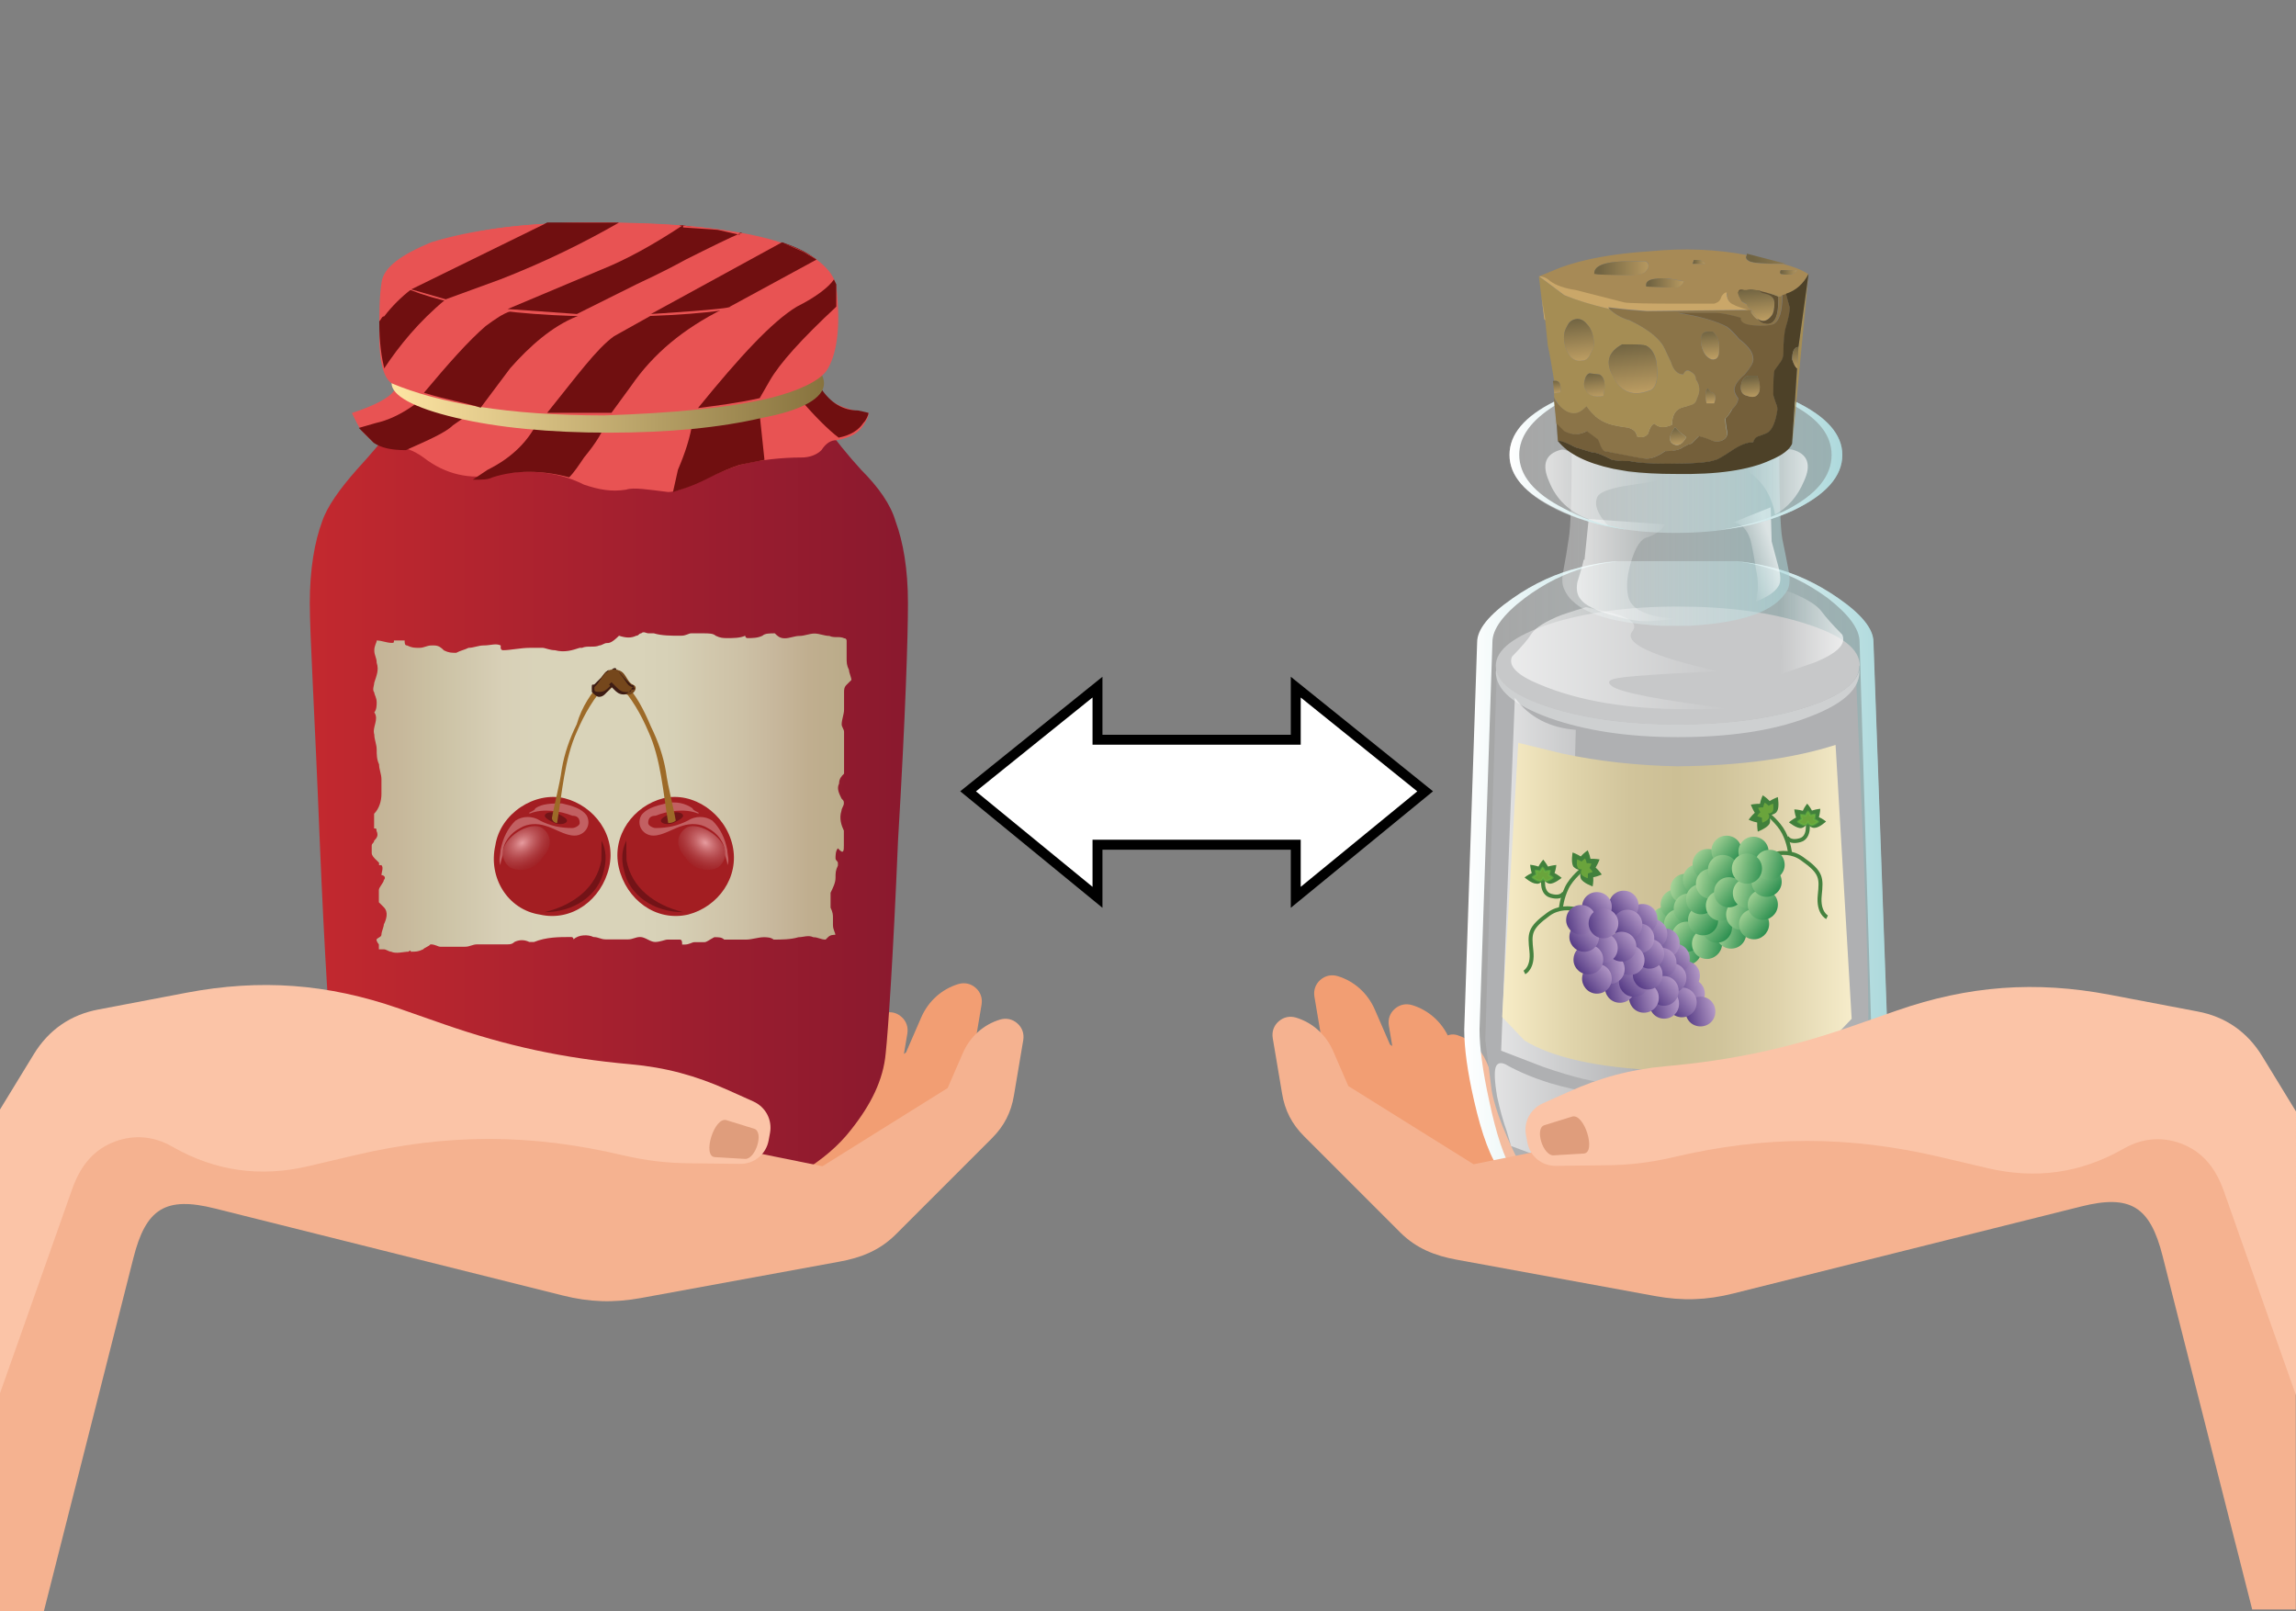 <?xml version="1.0" encoding="utf-8"?>
<!-- Generator: Adobe Illustrator 25.0.0, SVG Export Plug-In . SVG Version: 6.00 Build 0)  -->
<svg version="1.1" id="Publicdomainvectors.org" xmlns="http://www.w3.org/2000/svg" xmlns:xlink="http://www.w3.org/1999/xlink"
	 x="0px" y="0px" viewBox="0 0 1156.9 811.8" style="enable-background:new 0 0 1156.9 811.8;" xml:space="preserve">
<rect x="0" y="0" width="1156.9" height="811.8" fill="#808080" stroke="none"/>
<style type="text/css">
	.st0{fill-rule:evenodd;clip-rule:evenodd;fill:#F29E73;}
	.st1{fill-rule:evenodd;clip-rule:evenodd;fill:#DF9D7C;}
	.st2{clip-path:url(#SVGID_2_);}
	.st3{clip-path:url(#SVGID_4_);}
	.st4{fill-rule:evenodd;clip-rule:evenodd;fill:#FFFFFF;}
	.st5{clip-path:url(#SVGID_6_);}
	.st6{clip-path:url(#SVGID_8_);}
	.st7{fill-rule:evenodd;clip-rule:evenodd;fill:#343462;}
	.st8{fill-rule:evenodd;clip-rule:evenodd;fill:url(#path30_1_);}
	.st9{fill:none;}
	.st10{fill-rule:evenodd;clip-rule:evenodd;fill:#E85353;}
	.st11{fill-rule:evenodd;clip-rule:evenodd;fill:#700F10;}
	.st12{fill-rule:evenodd;clip-rule:evenodd;fill:url(#path472_1_);}
	.st13{fill-rule:evenodd;clip-rule:evenodd;fill:url(#path494_1_);}
	.st14{fill-rule:evenodd;clip-rule:evenodd;fill:url(#path514_1_);}
	.st15{fill-rule:evenodd;clip-rule:evenodd;fill:#F8F0E6;}
	.st16{clip-path:url(#SVGID_10_);fill:url(#SVGID_11_);}
	.st17{fill:#A31E22;}
	.st18{opacity:0.439;fill:#EBB5B5;enable-background:new    ;}
	.st19{fill:url(#path6819_3_);}
	.st20{opacity:0.652;fill:#5A0E12;enable-background:new    ;}
	.st21{opacity:0.303;fill-rule:evenodd;clip-rule:evenodd;fill:#010101;enable-background:new    ;}
	.st22{fill-rule:evenodd;clip-rule:evenodd;fill:#9D6A28;}
	.st23{fill-rule:evenodd;clip-rule:evenodd;fill:#75471C;}
	.st24{fill-rule:evenodd;clip-rule:evenodd;fill:#3E1C14;}
	.st25{fill:url(#path6819_4_);}
	.st26{fill-rule:evenodd;clip-rule:evenodd;fill:#F5B290;}
	.st27{fill-rule:evenodd;clip-rule:evenodd;fill:#FBC4A7;}
	.st28{fill-rule:evenodd;clip-rule:evenodd;fill:url(#path11_1_);}
	.st29{fill-rule:evenodd;clip-rule:evenodd;fill:#AFB0B2;}
	.st30{fill-rule:evenodd;clip-rule:evenodd;fill:#CED0D1;}
	.st31{fill-rule:evenodd;clip-rule:evenodd;fill:#C7C8C9;}
	.st32{fill-rule:evenodd;clip-rule:evenodd;fill:url(#path100_1_);}
	.st33{fill-rule:evenodd;clip-rule:evenodd;fill:url(#path107_1_);}
	.st34{fill-rule:evenodd;clip-rule:evenodd;fill:url(#path114_1_);}
	.st35{fill-rule:evenodd;clip-rule:evenodd;fill:url(#path121_1_);}
	.st36{fill-rule:evenodd;clip-rule:evenodd;fill:url(#path128_1_);}
	.st37{fill-rule:evenodd;clip-rule:evenodd;fill:url(#path135_1_);}
	.st38{fill-rule:evenodd;clip-rule:evenodd;fill:url(#path142_1_);}
	.st39{fill-rule:evenodd;clip-rule:evenodd;fill:url(#path149_1_);}
	.st40{fill-rule:evenodd;clip-rule:evenodd;fill:url(#path156_1_);}
	.st41{fill-rule:evenodd;clip-rule:evenodd;fill:url(#path163_1_);}
	.st42{fill-rule:evenodd;clip-rule:evenodd;fill:url(#path170_1_);}
	.st43{fill-rule:evenodd;clip-rule:evenodd;fill:url(#path177_1_);}
	.st44{fill-rule:evenodd;clip-rule:evenodd;fill:url(#path184_1_);}
	.st45{fill-rule:evenodd;clip-rule:evenodd;fill:url(#path191_1_);}
	.st46{fill-rule:evenodd;clip-rule:evenodd;fill:url(#path198_1_);}
	.st47{fill-rule:evenodd;clip-rule:evenodd;fill:url(#path205_1_);}
	.st48{fill-rule:evenodd;clip-rule:evenodd;fill:url(#path212_1_);}
	.st49{fill-rule:evenodd;clip-rule:evenodd;fill:#A78A56;}
	.st50{fill-rule:evenodd;clip-rule:evenodd;fill:url(#path221_1_);}
	.st51{fill-rule:evenodd;clip-rule:evenodd;fill:url(#path228_1_);}
	.st52{fill-rule:evenodd;clip-rule:evenodd;fill:#625132;}
	.st53{fill-rule:evenodd;clip-rule:evenodd;fill:#8B7448;}
	.st54{fill-rule:evenodd;clip-rule:evenodd;fill:#A58D54;}
	.st55{fill-rule:evenodd;clip-rule:evenodd;fill:url(#path241_1_);}
	.st56{fill-rule:evenodd;clip-rule:evenodd;fill:#745F3A;}
	.st57{fill-rule:evenodd;clip-rule:evenodd;fill:#4D4128;}
	.st58{fill-rule:evenodd;clip-rule:evenodd;fill:url(#path252_1_);}
	.st59{fill-rule:evenodd;clip-rule:evenodd;fill:#CAA769;}
	.st60{fill-rule:evenodd;clip-rule:evenodd;fill:url(#path261_1_);}
	.st61{fill-rule:evenodd;clip-rule:evenodd;fill:url(#path268_1_);}
	.st62{fill-rule:evenodd;clip-rule:evenodd;fill:url(#path275_1_);}
	.st63{fill-rule:evenodd;clip-rule:evenodd;fill:url(#path282_1_);}
	.st64{fill-rule:evenodd;clip-rule:evenodd;fill:url(#path289_1_);}
	.st65{fill-rule:evenodd;clip-rule:evenodd;fill:url(#path296_1_);}
	.st66{fill-rule:evenodd;clip-rule:evenodd;fill:url(#path303_1_);}
	.st67{fill-rule:evenodd;clip-rule:evenodd;fill:url(#path310_1_);}
	.st68{fill-rule:evenodd;clip-rule:evenodd;fill:url(#path317_1_);}
	.st69{fill-rule:evenodd;clip-rule:evenodd;fill:url(#path324_1_);}
	.st70{fill-rule:evenodd;clip-rule:evenodd;fill:url(#path331_1_);}
	.st71{fill-rule:evenodd;clip-rule:evenodd;fill:url(#path352_1_);}
	.st72{fill:#41803C;}
	.st73{opacity:0.97;}
	.st74{fill:#7F421C;fill-opacity:0;stroke:#41803C;stroke-width:2;stroke-miterlimit:10;}
	.st75{opacity:0.5;fill:#94C93D;stroke:#6ABD45;stroke-linecap:round;stroke-linejoin:round;enable-background:new    ;}
	.st76{fill:url(#imagebot_136_2_);}
	.st77{fill:url(#imagebot_134_2_);}
	.st78{fill:url(#imagebot_132_2_);}
	.st79{fill:url(#imagebot_130_2_);}
	.st80{fill:url(#imagebot_128_2_);}
	.st81{fill:url(#imagebot_126_2_);}
	.st82{fill:url(#imagebot_124_2_);}
	.st83{fill:url(#imagebot_122_2_);}
	.st84{fill:url(#imagebot_120_2_);}
	.st85{fill:url(#imagebot_118_2_);}
	.st86{fill:url(#imagebot_116_2_);}
	.st87{fill:url(#imagebot_114_2_);}
	.st88{fill:url(#imagebot_112_2_);}
	.st89{fill:url(#imagebot_110_2_);}
	.st90{fill:url(#imagebot_108_2_);}
	.st91{fill:url(#imagebot_106_2_);}
	.st92{fill:url(#imagebot_104_2_);}
	.st93{fill:url(#imagebot_102_2_);}
	.st94{fill:url(#imagebot_100_2_);}
	.st95{fill:url(#imagebot_98_2_);}
	.st96{fill:url(#imagebot_96_2_);}
	.st97{fill:url(#imagebot_84_2_);}
	.st98{fill:url(#imagebot_78_2_);}
	.st99{fill:url(#imagebot_72_2_);}
	.st100{fill:url(#imagebot_66_2_);}
	.st101{fill:url(#imagebot_60_2_);}
	.st102{fill:url(#imagebot_54_2_);}
	.st103{fill:url(#imagebot_48_2_);}
	.st104{fill:url(#imagebot_34_2_);}
	.st105{fill:url(#imagebot_10_2_);}
	
		.st106{opacity:0.5;fill:#94C93D;stroke:#94C93D;stroke-linecap:round;stroke-linejoin:round;stroke-opacity:0;enable-background:new    ;}
	.st107{fill:url(#imagebot_136_3_);}
	.st108{fill:url(#imagebot_134_3_);}
	.st109{fill:url(#imagebot_132_3_);}
	.st110{fill:url(#imagebot_130_3_);}
	.st111{fill:url(#imagebot_128_3_);}
	.st112{fill:url(#imagebot_126_3_);}
	.st113{fill:url(#imagebot_124_3_);}
	.st114{fill:url(#imagebot_122_3_);}
	.st115{fill:url(#imagebot_120_3_);}
	.st116{fill:url(#imagebot_118_3_);}
	.st117{fill:url(#imagebot_116_3_);}
	.st118{fill:url(#imagebot_114_3_);}
	.st119{fill:url(#imagebot_112_3_);}
	.st120{fill:url(#imagebot_110_3_);}
	.st121{fill:url(#imagebot_108_3_);}
	.st122{fill:url(#imagebot_106_3_);}
	.st123{fill:url(#imagebot_104_3_);}
	.st124{fill:url(#imagebot_102_3_);}
	.st125{fill:url(#imagebot_100_3_);}
	.st126{fill:url(#imagebot_98_3_);}
	.st127{fill:url(#imagebot_96_3_);}
	.st128{fill:url(#imagebot_84_3_);}
	.st129{fill:url(#imagebot_78_3_);}
	.st130{fill:url(#imagebot_72_3_);}
	.st131{fill:url(#imagebot_66_3_);}
	.st132{fill:url(#imagebot_60_3_);}
	.st133{fill:url(#imagebot_54_3_);}
	.st134{fill:url(#imagebot_48_3_);}
	.st135{fill:url(#imagebot_34_3_);}
	.st136{fill:url(#imagebot_10_3_);}
	.st137{fill-rule:evenodd;clip-rule:evenodd;fill:#FFFFFF;stroke:#000000;stroke-width:5;stroke-miterlimit:10;}
</style>
<path class="st0" d="M866.8,629.1l-69.5-12.7c-8.6-1.6-15.9-4.4-22.1-10.6L737.5,568c-4.8-4.8-7.5-10.1-8.7-16.8l-3.7-21.7
	c-0.4-2.5,0.4-4.9,2.3-6.5c1.9-1.7,4.3-2.2,6.8-1.5c6.5,2,11.8,6.7,14.7,13.3l5.9,13.6l49.1,30.6l62.9,0.8V629.1z"/>
<path class="st0" d="M881.9,644.7l-89.3-16.3c-11.1-2-20.4-5.7-28.4-13.6l-48.6-48.6c-6.1-6.1-9.7-13-11.1-21.6l-4.7-27.9
	c-0.5-3.2,0.5-6.2,3-8.4c2.5-2.2,5.6-2.8,8.7-1.9c8.3,2.5,15.2,8.6,18.8,17l7.6,17.5l63.1,39.4l80.9,1V644.7z"/>
<path class="st0" d="M844.4,630.1l-89.3-16.3c-11.1-2-20.4-5.7-28.4-13.6l-48.6-48.6c-6.1-6.1-9.7-13-11.1-21.6l-4.7-27.9
	c-0.5-3.2,0.5-6.2,3-8.4c2.5-2.2,5.6-2.8,8.7-1.9c8.3,2.5,15.2,8.6,18.8,17l7.6,17.5l63.1,39.4l80.9,1V630.1z"/>
<path class="st1" d="M794.7,579c6.5-0.4,0.3-20.6-5.9-18.6l-13.9,4.3c-5.1,1.6-0.7,15.5,4.6,15.2L794.7,579z"/>
<path class="st0" d="M290.1,633.1l69.5-12.7c8.6-1.6,15.9-4.4,22.1-10.6l37.8-37.8c4.8-4.8,7.5-10.1,8.7-16.8l3.7-21.7
	c0.4-2.5-0.4-4.9-2.3-6.5c-1.9-1.7-4.3-2.2-6.8-1.5c-6.5,2-11.8,6.7-14.7,13.3l-5.9,13.6L353,582.9l-62.9,0.8V633.1z"/>
<path class="st0" d="M275.1,648.7l89.3-16.3c11.1-2,20.4-5.7,28.4-13.6l48.6-48.6c6.1-6.1,9.7-13,11.1-21.6l4.7-27.9
	c0.5-3.2-0.5-6.2-3-8.4c-2.5-2.2-5.6-2.8-8.7-1.9c-8.3,2.5-15.2,8.6-18.8,17l-7.6,17.5l-63.1,39.4l-80.9,1V648.7z"/>
<path class="st0" d="M312.5,634.1l89.3-16.3c11.1-2,20.4-5.7,28.4-13.6l48.6-48.6c6.1-6.1,9.7-13,11.1-21.6l4.7-27.9
	c0.5-3.2-0.5-6.2-3-8.4c-2.5-2.2-5.6-2.8-8.7-1.9c-8.3,2.5-15.2,8.6-18.8,17l-7.6,17.5l-63.1,39.4l-80.9,1V634.1z"/>
<path class="st1" d="M362.2,583c-6.5-0.4-0.3-20.6,5.9-18.6l13.9,4.3c5.1,1.6,0.7,15.5-4.6,15.2L362.2,583z"/>
<g id="g516">
	<g id="g532">
		<g id="g544">
			<g>
				<g>
					<g>
						<defs>
							<rect id="SVGID_1_" x="202.3" y="190.6" width="139.5" height="31.1"/>
						</defs>
						<clipPath id="SVGID_2_">
							<use xlink:href="#SVGID_1_"  style="overflow:visible;"/>
						</clipPath>
						<g id="g546" class="st2">
							<g id="g548" transform="translate(0 -.669)">
								<g id="g552">
									<g>
										<g>
											<g>
												<defs>
													<rect id="SVGID_3_" x="202.3" y="190.4" width="139.5" height="31.1"/>
												</defs>
												<clipPath id="SVGID_4_">
													<use xlink:href="#SVGID_3_"  style="overflow:visible;"/>
												</clipPath>
												<g id="g554" class="st3">
													<g id="g556">
														<path id="path558" class="st4" d="M216,204.1c7.5,2.5,21.2,5,38.6,7.5c21.2,2.5,46.1,5,73.5,5
															c-1.2,2.5-13.7,2.5-39.8,1.2c-33.6-1.2-58.5-5-74.7-11.2c-2.5-1.2-3.7-2.5-3.7-2.5C211,202.9,213.5,202.9,216,204.1z"
															/>
													</g>
												</g>
											</g>
										</g>
									</g>
								</g>
							</g>
						</g>
					</g>
				</g>
			</g>
		</g>
	</g>
</g>
<g id="g332">
	<g id="g348">
		<g id="g360">
			<g>
				<g>
					<g>
						<defs>
							<rect id="SVGID_5_" x="187.3" y="190.6" width="249" height="77.2"/>
						</defs>
						<clipPath id="SVGID_6_">
							<use xlink:href="#SVGID_5_"  style="overflow:visible;"/>
						</clipPath>
						<g id="g362" class="st5">
							<g id="g364" transform="translate(0 -.669)">
								<g id="g368">
									<g>
										<g>
											<g>
												<defs>
													<rect id="SVGID_7_" x="187.3" y="190.4" width="249" height="77.2"/>
												</defs>
												<clipPath id="SVGID_8_">
													<use xlink:href="#SVGID_7_"  style="overflow:visible;"/>
												</clipPath>
												<g id="g370" class="st6">
													<g id="g372">
														<path id="path374" class="st7" d="M412.7,207.9c2.5,7.5,8.7,16.2,18.7,28.6c-6.2,6.2-12.5,11.2-21.2,16.2
															c-5,2.5-12.5,5-22.4,5c-12.5,1.2-19.9,2.5-22.4,3.7c-5,1.2-12.5,2.5-22.4,1.2c-11.2-1.2-18.7-2.5-23.7-2.5
															c-2.5,0-10-2.5-19.9-6.2c-10-3.7-24.9-5-42.3-6.2c-16.2-1.2-28.6-2.5-36.1-6.2c0,0-5-2.5-12.5-10
															c-5-2.5-11.2-3.7-18.7-3.7c6.2-12.5,12.5-21.2,17.4-27.4v-3.7C341.7,196.6,410.2,200.4,412.7,207.9z"/>
													</g>
												</g>
											</g>
										</g>
									</g>
								</g>
							</g>
						</g>
					</g>
				</g>
			</g>
		</g>
	</g>
</g>
<g id="g22">
	
		<linearGradient id="path30_1_" gradientUnits="userSpaceOnUse" x1="156.196" y1="615.803" x2="457.529" y2="615.803" gradientTransform="matrix(1 0 0 -1 0 1017.625)">
		<stop  offset="0" style="stop-color:#C3292F"/>
		<stop  offset="0.631" style="stop-color:#9D1E2F"/>
		<stop  offset="1" style="stop-color:#8A192E"/>
	</linearGradient>
	<path id="path30" class="st8" d="M433.9,236.7c8.7,8.7,14.9,17.4,17.4,26.1c3.7,10,6.2,23.7,6.2,41.1c0,16.2-1.2,56-5,119.5
		c-2.5,59.8-5,95.9-6.2,107.1c-1.2,13.7-7.5,26.1-17.4,38.6c-12.5,16.2-33.6,28.6-59.8,36.1c-21.2,6.2-42.3,8.7-62.3,7.5
		c-19.9,1.2-41.1-1.2-62.3-7.5c-26.1-7.5-47.3-19.9-59.8-36.1c-10-12.5-16.2-24.9-17.4-38.6c-1.2-11.2-3.7-47.3-6.2-107.1
		c-2.5-63.5-5-103.3-5-119.5c0-17.4,2.5-31.1,6.2-41.1c2.5-7.5,8.7-16.2,17.4-26.1c14.9-16.2,26.1-31.1,34.9-46.1l93.4,5l92.1-5
		C409,205.6,420.2,221.7,433.9,236.7z"/>
</g>
<g id="g32">
	<g id="g34">
		<g id="g40">
			<path id="path48" class="st9" d="M425.2,241.7c7.5,8.7,13.7,17.4,16.2,24.9c3.7,10,5,23.7,5,39.8c0,14.9-1.2,54.8-5,117
				c-2.5,54.8-3.7,89.7-5,103.3s-6.2,26.1-16.2,37.4c-13.7,16.2-32.4,28.6-57.3,36.1c-19.9,6.2-39.8,8.7-58.5,7.5
				c-18.7,1.2-38.6-1.2-58.5-7.5c-24.9-7.5-43.6-18.7-57.3-36.1c-10-12.5-14.9-24.9-16.2-37.4c1.2-10-1.2-44.8-3.7-103.3
				c-2.5-61-5-99.6-5-117c0-17.4,2.5-29.9,5-39.8c2.5-7.5,8.7-16.2,16.2-24.9c16.2-17.4,26.1-31.1,33.6-46.1l87.2,5l87.2-5
				C401.5,211.8,412.7,226.7,425.2,241.7z"/>
		</g>
	</g>
</g>
<g id="g376">
	<g id="g378">
		<g id="g384">
			<path id="path392" class="st10" d="M410.2,189.4c2.5,7.5,7.5,13.7,16.2,16.2c3.7,1.2,7.5,2.5,11.2,2.5c0,2.5-1.2,3.7-2.5,6.2
				c-2.5,3.7-6.2,6.2-13.7,7.5c-2.5,0-5,1.2-7.5,5c-2.5,2.5-6.2,3.7-10,3.7c-10,0-21.2,1.2-31.1,3.7c-3.7,1.2-10,3.7-18.7,7.5
				c-7.5,3.7-13.7,6.2-17.4,6.2c-10-1.2-17.4-2.5-21.2-1.2c-7.5,1.2-13.7,0-21.2-2.5c-14.9-7.5-29.9-7.5-44.8-5
				c-12.5,2.5-24.9,0-36.1-8.7c-5-3.7-10-5-13.7-6.2c-6.2,0-10,0-11.2-1.2c-2.5-2.5-6.2-5-8.7-10l-2.5-5
				c11.2-3.7,18.7-7.5,21.2-11.2c3.7-3.7,7.5-12.5,11.2-28.6c32.4,0,64.7,1.2,98.4,2.5C374.1,175.7,407.7,181.9,410.2,189.4z"/>
		</g>
	</g>
</g>
<g id="g394">
	<g id="g396">
		<g id="g402">
			<path id="path410" class="st11" d="M437.6,208c0,1.2-1.2,3.7-2.5,5c-2.5,3.7-6.2,6.2-12.5,7.5c-5-3.7-12.5-11.2-19.9-19.9
				c-2.5-2.5-6.2-2.5-12.5,1.2l-7.5,6.2l2.5,23.7l-12.5,2.5c-3.7,1.2-10,3.7-17.4,7.5c-7.5,3.7-12.5,5-16.2,6.2l2.5-11.2
				c3.7-8.7,6.2-16.2,7.5-24.9h-43.6c-1.2,5-5,11.2-11.2,18.7c-2.5,3.7-5,7.5-7.5,10c-13.7-3.7-27.4-3.7-38.6,0
				c-2.5,1.2-5,1.2-10,1.2l7.5-5c12.5-6.2,21.2-14.9,26.1-26.1l-14.9-7.5l-16.2,2.5l-12.5,8.7c-3.7,3.7-12.5,7.5-23.7,12.5
				c-7.5,0-12.5-1.2-16.2-3.7l-7.5-7.5l8.7-2.5c11.2-2.5,22.4-10,36.1-23.7l188,6.2c5,7.5,11.2,11.2,18.7,11.2
				C432.6,206.8,437.6,208,437.6,208z"/>
		</g>
	</g>
</g>
<g id="g456">
	<g id="g458">
		<g id="g464">
			
				<linearGradient id="path472_1_" gradientUnits="userSpaceOnUse" x1="197.287" y1="-212.852" x2="414.884" y2="-212.852" gradientTransform="matrix(1 0 0 -1 0 -20.375)">
				<stop  offset="0" style="stop-color:#FEE5A3"/>
				<stop  offset="1" style="stop-color:#87733E"/>
			</linearGradient>
			<path id="path472" class="st12" d="M415.2,193.1c0,7.5-11.2,13.7-31.1,17.4c-21.2,5-47.3,7.5-77.2,7.5c-29.9,0-56-2.5-77.2-7.5
				s-32.4-11.2-32.4-17.4s11.2-13.7,32.4-18.7s46.1-7.5,77.2-7.5c29.9,0,56,2.5,77.2,7.5S415.2,185.6,415.2,193.1z"/>
		</g>
	</g>
</g>
<g id="g474">
	<g id="g476">
		<g id="g482">
			
				<linearGradient id="path494_1_" gradientUnits="userSpaceOnUse" x1="196.696" y1="-192.307" x2="416.781" y2="-192.307" gradientTransform="matrix(1 0 0 -1 0 -20.375)">
				<stop  offset="0" style="stop-color:#4451A3"/>
				<stop  offset="0.326" style="stop-color:#485CAA"/>
				<stop  offset="0.6" style="stop-color:#485AA8"/>
				<stop  offset="1" style="stop-color:#4753A4"/>
			</linearGradient>
			<path id="path494" class="st13" d="M417.7,138.3v44.8c-1.2,5-12.5,10-33.6,14.9c-22.4,5-48.6,7.5-77.2,7.5
				c-28.6,0-54.8-2.5-77.2-7.5c-21.2-5-32.4-10-32.4-16.2v-43.6H417.7z"/>
		</g>
	</g>
</g>
<g id="g496">
	<g id="g498">
		<g id="g504">
			
				<linearGradient id="path514_1_" gradientUnits="userSpaceOnUse" x1="-4296.967" y1="2422.055" x2="-4097.508" y2="2422.055" gradientTransform="matrix(-0.997 7.340000e-02 7.340000e-02 0.997 -4063.717 -1968.657)">
				<stop  offset="0" style="stop-color:#4D63AE"/>
				<stop  offset="0.816" style="stop-color:#4E60AC"/>
				<stop  offset="1" style="stop-color:#4C5FAB"/>
			</linearGradient>
			<path id="path514" class="st14" d="M416.4,138.3c0,6.2-11.2,11.2-32.4,14.9c-21.2,3.7-47.3,6.2-77.2,6.2
				c-31.1,0-57.3-2.5-78.4-6.2c-21.2-3.7-32.4-8.7-32.4-14.9s11.2-11.2,32.4-14.9c21.2-3.7,47.3-6.2,78.4-6.2
				c29.9,0,56,2.5,77.2,6.2C405.2,128.4,416.4,133.3,416.4,138.3z"/>
		</g>
	</g>
</g>
<path id="path560" class="st15" d="M213.5,570.4c8.7,5,13.7,8.7,14.9,13.7c1.2,5,0,7.5-2.5,7.5c-5,0-13.7-5-23.7-14.9
	c-5-5-5-7.5-1.2-8.7C203.5,566.7,208.5,567.9,213.5,570.4z"/>
<path id="path562" class="st15" d="M245.8,586.6c6.2,1.2,7.5,3.7,5,7.5c-2.5,3.7-5,3.7-7.5,1.2c-2.5-1.2-3.7-3.7-3.7-6.2
	S242.1,586.6,245.8,586.6z"/>
<g id="g564">
	<g id="g566">
		<g id="g572">
			<path id="path580" class="st10" d="M416.4,186.9c-3.7,5-13.7,10-28.6,13.7c-21.2,5-48.6,7.5-83.4,8.7
				c-48.6,0-83.4-6.2-107.1-16.2c-3.7-2.5-6.2-10-6.2-23.7c0-11.2,0-19.9,1.2-27.4c1.2-7.5,10-13.7,24.9-19.9
				c19.9-6.2,47.3-10,82.2-10c38.6,0,69.7,2.5,90.9,10c19.9,6.2,29.9,13.7,31.1,22.4C423.9,165.7,421.4,179.4,416.4,186.9z"/>
		</g>
	</g>
</g>
<g id="g582">
	<g id="g584">
		<g id="g590">
			<path id="path598" class="st11" d="M421.4,143.3v11.2c-17.4,16.2-28.6,28.6-33.6,37.4l-5,8.7c-11.2,2.5-21.2,3.7-31.1,5
				c21.2-26.1,37.4-43.6,49.8-51.1c10-5,16.2-10,18.7-13.7L421.4,143.3z"/>
		</g>
	</g>
</g>
<g id="g600">
	<g id="g602">
		<g id="g608">
			<path id="path616" class="st11" d="M207.2,145.8l68.5-33.6h36.1c-17.4,10-37.4,19.9-59.8,28.6c-8.7,5-18.7,7.5-27.4,10
				C211,162,201,174.4,193.6,185.6c-1.2-5-2.5-12.5-2.5-23.7c1.2-1.2,1.2-2.5,2.5-2.5C197.3,154.5,202.3,149.5,207.2,145.8z"/>
		</g>
	</g>
</g>
<g id="g618">
	<g id="g620">
		<g id="g626">
			<path id="path634" class="st11" d="M301.9,135.8c12.5-5,26.1-12.5,41.1-22.4l31.1,5c-24.9,14.9-41.1,23.7-47.3,26.1l-36.1,14.9
				c-12.5,5-23.7,14.9-33.6,26.1l-14.9,19.9c-7.5-2.5-16.2-3.7-28.6-7.5c12.5-14.9,22.4-26.1,31.1-33.6c5-3.7,8.7-6.2,12.5-7.5
				C255.8,157,301.9,135.8,301.9,135.8z"/>
		</g>
	</g>
</g>
<g id="g636">
	<g id="g638">
		<g id="g644">
			<path id="path652" class="st11" d="M309.4,169.4l84.7-47.3c7.5,2.5,12.5,5,17.4,8.7l-47.3,24.9c-19.9,10-34.9,22.4-46.1,38.6
				l-10,13.7h-32.4C290.7,189.4,300.6,175.7,309.4,169.4z"/>
		</g>
	</g>
</g>
<g id="g654">
	<g id="g656">
		<g id="g662">
			<path id="path670" class="st10" d="M308.1,159.5c-57.3,0-94.6-7.5-114.6-19.9c3.7-7.5,12.5-13.7,28.6-17.4
				c18.7-7.5,44.8-10,77.2-10c68.5,0,108.3,8.7,119.5,26.1C402.7,152,365.4,159.5,308.1,159.5z"/>
		</g>
	</g>
</g>
<g id="g672">
	<g id="g674">
		<g id="g680">
			<path id="path688" class="st11" d="M207.2,145.8l68.5-33.6h36.1c-17.4,10-37.4,19.9-59.8,28.6l-27.4,10L207.2,145.8L207.2,145.8z
				"/>
		</g>
	</g>
</g>
<g id="g690">
	<g id="g692">
		<g id="g698">
			<path id="path706" class="st11" d="M374.1,117.1c-6.2,2.5-16.2,7.5-28.6,13.7c-13.7,7.5-22.4,11.2-24.9,12.5l-29.9,14.9
				l-34.9-2.5l47.3-19.9c12.5-5,26.1-12.5,41.1-22.4v1.2l17.4,1.2l11.2,2.5C371.6,117.1,374.1,117.1,374.1,117.1z"/>
		</g>
	</g>
</g>
<g id="g708">
	<g id="g710">
		<g id="g716">
			<path id="path724" class="st11" d="M328,158.2l66-36.1l11.2,5l0,0l6.2,3.7l0,0l-43.6,23.7C369.1,155.7,328,158.2,328,158.2z"/>
		</g>
	</g>
</g>
<g>
	<g>
		<g>
			<g>
				<defs>
					<polygon id="SVGID_9_" points="432.6,500.7 450.1,286.5 143.7,286.5 143.7,511.9 					"/>
				</defs>
				<clipPath id="SVGID_10_">
					<use xlink:href="#SVGID_9_"  style="overflow:visible;"/>
				</clipPath>
				
					<linearGradient id="SVGID_11_" gradientUnits="userSpaceOnUse" x1="184.908" y1="-419.551" x2="424.843" y2="-419.551" gradientTransform="matrix(1 0 0 -1 0 -20.375)">
					<stop  offset="0" style="stop-color:#C3B395"/>
					<stop  offset="7.142900e-02" style="stop-color:#C7B89B"/>
					<stop  offset="0.143" style="stop-color:#CBC1A3"/>
					<stop  offset="0.214" style="stop-color:#D1C8AD"/>
					<stop  offset="0.286" style="stop-color:#D8D0B7"/>
					<stop  offset="0.357" style="stop-color:#D9D3B9"/>
					<stop  offset="0.429" style="stop-color:#D9D3B9"/>
					<stop  offset="0.5" style="stop-color:#D9D3B9"/>
					<stop  offset="0.571" style="stop-color:#D9D3B9"/>
					<stop  offset="0.643" style="stop-color:#D6D0B6"/>
					<stop  offset="0.714" style="stop-color:#D2C8AD"/>
					<stop  offset="0.786" style="stop-color:#CDC1A6"/>
					<stop  offset="0.857" style="stop-color:#C7B79C"/>
					<stop  offset="0.929" style="stop-color:#C0AE8F"/>
					<stop  offset="1" style="stop-color:#BBAC8A"/>
				</linearGradient>
				<path class="st16" d="M425.2,425.9c0-1.2,0-2.5,0-3.7c0-1.2,0-2.5,0-3.7c-1.2-2.5-2.5-6.2-1.2-10c0-1.2,1.2-2.5,1.2-3.7
					c0-1.2,0-1.2-1.2-2.5c-1.2-2.5-2.5-5-1.2-7.5c0-2.5,1.2-3.7,2.5-5c0-2.5,0-3.7,0-6.2c0-1.2,0-3.7,0-5c0-2.5,0-3.7,0-5
					c0,0,0,0,0-1.2s0-2.5,0-3.7s-1.2-2.5-1.2-3.7c0-2.5,1.2-5,1.2-7.5c0-2.5,0-6.2,0-8.7c0-1.2,0-2.5,1.2-3.7
					c1.2-1.2,1.2-1.2,2.5-2.5c0-1.2-1.2-3.7-1.2-5c-1.2-2.5-1.2-3.7-1.2-6.2v-1.2c0,0,0,0,0-1.2c0-1.2,0-2.5,0-3.7
					c0-1.2,0-1.2,0-2.5c0,0,0-1.2-1.2-1.2c-2.5-1.2-5,0-7.5-1.2c-2.5,0-5-1.2-7.5-1.2s-5,1.2-7.5,1.2s-5,1.2-7.5,1.2s-3.7-1.2-5-2.5
					c-2.5,0-5,0-6.2,1.2c-2.5,1.2-5,1.2-7.5,1.2c-1.2,0-1.2-1.2-1.2-1.2c-2.5,1.2-6.2,1.2-8.7,1.2s-3.7,0-6.2-1.2
					c-1.2-1.2-3.7-1.2-6.2-1.2s-3.7,0-6.2,0c-1.2,0-2.5,1.2-5,1.2l0,0c0,0,0,0-1.2,0c-3.7,0-8.7,0-12.5-1.2H328l0,0h-1.2
					c-1.2,0-2.5-1.2-3.7,0c-1.2,0-1.2,1.2-2.5,1.2c-2.5,1.2-5,1.2-8.7,0c-3.7,3.7-5,3.7-6.2,3.7s-2.5,1.2-3.7,1.2
					c-2.5,1.2-6.2,0-8.7,1.2h-1.2c-3.7,1.2-7.5,2.5-12.5,1.2c-2.5,0-5-1.2-6.2-1.2c-2.5,0-5,0-6.2,0c-5,0-10,1.2-13.7,1.2
					c-1.2,0-1.2-1.2-1.2-1.2l0,0v-1.2l0,0c-2.5-1.2-5,0-8.7,0c-2.5,0-5,1.2-7.5,1.2c-2.5,1.2-3.7,1.2-6.2,2.5c-2.5,0-3.7,0-6.2-1.2
					c-1.2-1.2-2.5-2.5-5-2.5h-1.2c-2.5,0-3.7,1.2-6.2,1.2c-2.5,0-3.7,0-6.2-1.2c-1.2,0-1.2-1.2-1.2-2.5c0,0,0,0-1.2,0H201
					c-1.2,0-2.5,0-2.5,0c0,1.2,0,1.2-1.2,1.2c-2.5,0-5-1.2-7.5-1.2c0,1.2-1.2,2.5-1.2,5c0,2.5,1.2,3.7,1.2,6.2c1.2,3.7,0,6.2-1.2,10
					c0,1.2-1.2,3.7,0,5c0,1.2,1.2,2.5,1.2,5c0,1.2,0,3.7-1.2,5c2.5,3.7-1.2,7.5,0,11.2c0,2.5,1.2,5,1.2,7.5s0,5,1.2,7.5
					c0,2.5,1.2,5,1.2,7.5c0,1.2,0,2.5,0,3.7c0,1.2,0,2.5,0,3.7c0,3.7-1.2,7.5-3.7,10v1.2c0,1.2,0,3.7,0,5c0,0,0,0,0,1.2l0,0
					c1.2,0,1.2,0,1.2,1.2c1.2,2.5,0,3.7-1.2,5c0,1.2-1.2,1.2-1.2,2.5s0,2.5,0,3.7c0,1.2,1.2,2.5,2.5,3.7l1.2,1.2v1.2c0,0,0,0,1.2,0
					c1.2,1.2,0,3.7,0,5l0,0l0,0c1.2,0,2.5,1.2,1.2,2.5c0,1.2-2.5,3.7-2.5,5s0,2.5,0,3.7c0,1.2,0,2.5,0,2.5c1.2,1.2,1.2,1.2,2.5,2.5
					c2.5,2.5,1.2,6.2,0,8.7c0,1.2-1.2,3.7-1.2,5s-1.2,1.2-2.5,2.5c0,1.2,1.2,2.5,1.2,2.5c0,1.2,0,1.2,0,2.5c1.2,0,1.2,0,2.5,0
					c1.2,0,2.5,1.2,3.7,1.2c2.5,1.2,6.2,0,8.7,0l0,0c0,0,1.2-1.2,1.2,0c2.5,0,3.7,0,6.2-1.2c1.2-1.2,2.5-1.2,3.7-2.5
					c2.5,0,3.7,1.2,5,1.2c2.5,0,3.7,0,6.2,0c2.5,0,5,0,6.2,0c2.5,0,3.7-1.2,6.2-1.2c1.2,0,3.7,0,5,0c1.2,0,2.5,0,5,0l0,0
					c1.2,0,3.7,0,5,0c1.2,0,2.5,0,3.7-1.2c2.5-1.2,5-1.2,7.5,0l0,0c0,0,0,0,1.2,0c0,0,0,0,1.2,0c6.2-2.5,12.5-2.5,18.7-2.5
					c1.2,0,1.2,1.2,1.2,1.2l0,0c2.5-2.5,7.5-2.5,10-1.2c2.5,0,3.7,1.2,6.2,1.2c3.7,0,6.2,0,10,0h1.2l0,0c2.5,0,3.7-1.2,6.2-1.2
					c2.5,0,5,2.5,7.5,2.5s5-1.2,6.2-1.2c2.5,0,5,0,6.2,0s1.2,1.2,1.2,2.5c0,0,0,0,1.2,0c2.5,0,3.7-1.2,5-1.2s3.7,0,5,0l0,0
					c1.2,0,2.5-1.2,5-2.5c2.5,0,3.7,0,5,1.2c2.5,0,3.7,0,6.2,0c1.2,0,3.7,0,5,0c2.5,0,6.2-1.2,8.7-1.2c1.2,0,3.7,0,5,1.2
					c3.7,0,8.7,0,12.5-1.2c2.5,0,5-1.2,7.5,0c2.5,0,3.7,1.2,6.2,1.2l1.2-1.2c1.2-1.2,2.5-1.2,3.7-1.2c0-1.2-1.2-2.5-1.2-5
					c0-1.2,0-2.5,0-3.7c0-1.2,0-2.5-1.2-5c0-2.5,0-5,0-7.5c1.2-2.5,2.5-5,2.5-7.5s0-3.7,1.2-6.2c0,0,0,0,0-1.2s-1.2-1.2-1.2-2.5
					s0-3.7,1.2-5C425.2,430.9,425.2,428.4,425.2,425.9z"/>
			</g>
		</g>
	</g>
</g>
<g>
	<path id="path2536_1_" class="st17" d="M249.6,425.9c-3.7,16.2,6.2,32.4,22.4,34.9c16.2,3.7,31.1-7.5,34.9-23.7
		s-7.5-31.1-22.4-34.9C269.5,398.6,252.1,409.8,249.6,425.9z"/>
	<path id="path6236_1_" class="st18" d="M283.2,404.8c5,1.2,10,2.5,12.5,6.2c2.5,5-1.2,10-6.2,10c-5,0-10-3.7-14.9-5
		c-3.7-1.2-8.7-1.2-12.5,1.2c-5,2.5-8.7,7.5-8.7,12.5c0,2.5-1.2,3.7-1.2,6.2c-1.2-2.5,0-5,0-7.5c1.2-6.2,3.7-11.2,7.5-14.9
		c3.7-2.5,8.7-2.5,12.5,0c5,2.5,10,3.7,16.2,3.7c1.2,0,3.7-1.2,3.7-2.5c0-2.5-1.2-3.7-3.7-3.7c-6.2-2.5-14.9-3.7-21.2-1.2
		c-2.5,0,2.5-1.2,2.5-2.5C273.2,404.8,278.2,404.8,283.2,404.8L283.2,404.8z"/>
	
		<radialGradient id="path6819_3_" cx="-779.64" cy="1787.202" r="23.737" gradientTransform="matrix(-0.616 -0.372 -0.623 0.701 896.269 -1118.185)" gradientUnits="userSpaceOnUse">
		<stop  offset="0" style="stop-color:#E79C9F"/>
		<stop  offset="1" style="stop-color:#8A181B;stop-opacity:0"/>
	</radialGradient>
	<path id="path6819_1_" class="st19" d="M257.1,422.2c-5,5-5,11.2,0,14.9c5,2.5,12.5,1.2,16.2-5c5-5,5-11.2,0-14.9
		C269.5,414.7,262,417.2,257.1,422.2z"/>
	<path id="path6829_1_" class="st20" d="M303.1,423.5c2.5,5,2.5,10,1.2,14.9c-2.5,12.5-14.9,21.2-29.9,21.2
		c14.9-3.7,26.1-12.5,28.6-26.1C303.1,430.9,303.1,427.2,303.1,423.5z"/>
	<g id="g3961_1_" transform="translate(42,20)">
		<path id="path12957_1_" class="st21" d="M232.5,391c0,1.2,2.5,2.5,5,3.7c3.7,1.2,6.2,0,6.2-1.2s-2.5-2.5-5-3.7
			C235,388.5,232.5,389.8,232.5,391z"/>
		<path id="path3319_1_" class="st22" d="M238.7,394.7c2.5-14.9,3.7-32.4,10-46.1c3.7-8.7,8.7-17.4,14.9-23.7
			c1.2-2.5-1.2-3.7-2.5-1.2c-5,5-10,12.5-12.5,21.2c-3.7,7.5-6.2,14.9-7.5,22.4c-1.2,8.7-3.7,17.4-5,24.9
			C236.2,393.5,237.5,394.7,238.7,394.7L238.7,394.7z"/>
		<path id="path3325_1_" class="st23" d="M259.9,330c5,0,6.2-5,10-6.2c3.7-2.5,1.2-7.5-3.7-6.2c-5,0-5,6.2-8.7,7.5
			C254.9,326.3,257.4,330,259.9,330L259.9,330z"/>
		<path id="path6226_1_" class="st24" d="M268.6,317.5c1.2,0,1.2,1.2,2.5,1.2c0,1.2,1.2,1.2,0,2.5c0,1.2-1.2,1.2-2.5,2.5l0,0
			c-1.2,1.2-2.5,2.5-3.7,3.7c-1.2,1.2-2.5,3.7-5,3.7l0,0c-1.2,0-2.5-1.2-3.7-2.5c0,0,0-1.2,0-2.5c0-1.2,0-1.2,1.2-1.2l0,0
			c1.2-1.2,2.5-2.5,3.7-3.7c1.2-1.2,2.5-3.7,5-3.7l0,0C267.4,316.3,268.6,316.3,268.6,317.5L268.6,317.5z M268.6,317.5
			c-1.2,0-1.2,0-2.5,0l0,0c-2.5,0-2.5,1.2-3.7,2.5c-1.2,1.2-2.5,3.7-3.7,5l0,0l-1.2,1.2v1.2c0,1.2,1.2,1.2,2.5,1.2
			c2.5,0,3.7-1.2,5-2.5s2.5-3.7,5-3.7l0,0c1.2,0,1.2-1.2,1.2-1.2c0-1.2,0-1.2,0-2.5C269.8,318.8,269.8,317.5,268.6,317.5
			L268.6,317.5z"/>
	</g>
	<path id="path2536_2_" class="st17" d="M369.1,425.9c3.7,16.2-7.5,31.1-22.4,34.9c-16.2,3.7-31.1-7.5-34.9-23.7
		c-3.7-16.2,7.5-31.1,22.4-34.9C349.2,398.6,365.4,409.8,369.1,425.9z"/>
	<path id="path6236_2_" class="st18" d="M335.5,404.8c-5,1.2-10,2.5-12.5,6.2c-2.5,5,1.2,10,6.2,10c5,0,10-3.7,14.9-5
		c3.7-1.2,8.7-1.2,12.5,1.2c5,2.5,8.7,7.5,8.7,12.5c0,2.5,1.2,3.7,1.2,6.2c1.2-2.5,0-5,0-7.5c-1.2-6.2-3.7-11.2-7.5-14.9
		c-3.7-2.5-8.7-2.5-12.5,0c-5,2.5-10,3.7-16.2,3.7c-1.2,0-3.7-1.2-3.7-2.5c0-2.5,1.2-3.7,3.7-3.7c6.2-2.5,14.9-3.7,21.2-1.2
		c2.5,0-2.5-1.2-2.5-2.5C345.5,404.8,340.5,403.5,335.5,404.8L335.5,404.8z"/>
	
		<radialGradient id="path6819_4_" cx="-102.172" cy="2146.554" r="23.737" gradientTransform="matrix(0.616 -0.372 0.623 0.701 -919.032 -1118.185)" gradientUnits="userSpaceOnUse">
		<stop  offset="0" style="stop-color:#E79C9F"/>
		<stop  offset="1" style="stop-color:#8A181B;stop-opacity:0"/>
	</radialGradient>
	<path id="path6819_2_" class="st25" d="M361.7,422.2c5,5,5,11.2,0,14.9c-5,2.5-12.5,1.2-16.2-5c-5-5-5-11.2,0-14.9
		C349.2,414.7,356.7,417.2,361.7,422.2z"/>
	<path id="path6829_2_" class="st20" d="M315.6,423.5c-2.5,5-2.5,10-1.2,14.9c2.5,12.5,14.9,21.2,29.9,21.2
		c-14.9-3.7-26.1-12.5-28.6-26.1C315.6,430.9,315.6,427.2,315.6,423.5z"/>
	<path id="path12957_2_" class="st21" d="M344.2,411c0,1.2-2.5,2.5-5,3.7c-3.7,1.2-6.2,0-6.2-1.2s2.5-2.5,5-3.7
		C341.7,408.5,344.2,409.8,344.2,411z"/>
	<path id="path3319_2_" class="st22" d="M336.7,414.7c-2.5-14.9-3.7-32.4-10-46.1c-3.7-8.7-8.7-17.4-14.9-23.7
		c-1.2-2.5,1.2-3.7,2.5-1.2c6.2,6.2,10,13.7,13.7,22.4c3.7,7.5,6.2,14.9,7.5,22.4c1.2,8.7,3.7,17.4,5,24.9
		C340.5,413.5,339.2,414.7,336.7,414.7L336.7,414.7z"/>
	<path id="path3325_2_" class="st23" d="M316.8,350c-5,0-6.2-5-10-6.2c-3.7-2.5-1.2-7.5,3.7-6.2c5,0,5,6.2,8.7,7.5
		C321.8,346.3,319.3,350,316.8,350L316.8,350z"/>
	<path class="st24" d="M319.3,346.3c0-1.2,0-1.2-1.2-1.2l0,0c-1.2-1.2-2.5-2.5-3.7-3.7c-1.2-1.2-2.5-3.7-5-3.7l0,0
		c-1.2,0-2.5,0-2.5,0l0,0c-1.2,0-1.2,1.2-2.5,1.2l0,0c0,0,0,0,1.2,0l0,0l0,0l1.2-1.2l0,0c1.2,0,1.2,0,2.5,0l0,0
		c2.5,0,2.5,1.2,3.7,2.5s2.5,3.7,3.7,5l0,0C318.1,346.3,319.3,346.3,319.3,346.3c-1.2,0-1.2,1.2-1.2,1.2c0,1.2-1.2,1.2-2.5,1.2
		c-2.5,0-3.7-1.2-5-2.5s-1.2-1.2-2.5-2.5c0,0,0,0-1.2,1.2c1.2,1.2,1.2,1.2,2.5,2.5s2.5,2.5,5,2.5l0,0c1.2,0,2.5-1.2,3.7-2.5
		C319.3,347.5,320.6,347.5,319.3,346.3z"/>
</g>
<path class="st26" d="M22.1,811.8l45.1-177.9c6.3-25,16.2-31.3,41.2-25l175.1,43.8c13.5,3.4,25.7,3.8,39.4,1.3l99.9-18.3
	c11.1-2,20.4-5.7,28.4-13.6l48.6-48.6c6.1-6.1,9.7-13,11.1-21.6l4.7-27.9c0.5-3.2-0.5-6.2-3-8.4c-2.5-2.2-5.6-2.8-8.7-1.9
	c-8.3,2.5-15.2,8.6-18.8,17l-7.6,17.5l-63.1,39.4l-89.4-18.1L45.5,542.5L0,627.1v184.7H22.1z"/>
<path class="st27" d="M0,559l17-27.8c7.5-12.3,18.6-20,32.7-22.6l44.1-8.4c37.4-7.1,71.2-4.6,107.2,7.9l22.6,7.9
	c31.9,11.1,60.4,17.2,94,20.2c17.7,1.6,33,5.7,49.4,13.1l12.7,5.7c6.1,2.8,9.5,9.2,8.3,15.8l-0.7,3.8c-1.3,7-7.3,11.9-14.4,11.8
	l-25.4-0.3c-11.9-0.1-22.2-1.4-33.5-4c-46.5-11-88.5-11-135-0.1l-23.8,5.6c-24,5.6-46.5,2.5-67.9-9.6l-0.9-0.5
	c-9.6-5.4-20.2-6-30.3-1.6c-10.1,4.4-16,12.7-19.7,23.1L0,702V559z"/>
<path class="st1" d="M360.2,583c-6.5-0.4-0.3-20.6,5.9-18.6l13.9,4.3c5.1,1.6,0.7,15.5-4.6,15.2L360.2,583z"/>
<linearGradient id="path11_1_" gradientUnits="userSpaceOnUse" x1="1727.995" y1="-73.126" x2="1971.513" y2="-73.126" gradientTransform="matrix(0.85 0 0 -0.85 -729.609 386.998)">
	<stop  offset="0" style="stop-color:#FFFFFF;stop-opacity:0.298"/>
	<stop  offset="1" style="stop-color:#ADD9DC;stop-opacity:0.549"/>
</linearGradient>
<path id="path11" class="st28" d="M926.1,301.5c11.9,8.2,17.8,15.6,17.8,22.1l7,195.1c0,9-1.6,20.9-4.8,35.6
	c-3.9,17.2-8.7,29.5-14,36.7c-4,4.7-14.5,9.9-31.8,15.6c-19.4,6.1-38.6,9.2-57.7,9.2c-18.3-0.3-36.9-3.6-55.5-9.7
	c-16.5-5.4-26.5-10.4-30.2-15.1c-5.3-6.8-10-19-14-36.7c-3.2-14.4-4.8-26.2-4.8-35.6l6.5-195.1c0-6.5,5.9-13.8,17.8-22.1
	c10.8-7.6,22.1-12.7,34-15.6c7.2-1.8,12.9-2.9,17.2-3.2h61.5c4.3,0.3,10,1.4,17.2,3.2c11.8,2.9,23.2,8.1,33.9,15.6L926.1,301.5
	L926.1,301.5z"/>
<path id="path18" class="st29" d="M917,345.1c9.3-4.7,15.3-9.2,17.8-13.5l3.7,86.2c2.5,59.2,3.4,94.2,2.7,105
	c-1,17.6-7.9,40.1-20.5,67.4c-1.8,3.6-6.1,7.2-12.9,10.8c-13.6,7.2-33.4,10.8-59.3,10.8s-47.1-3.6-63.6-10.8l-17.2-10.8
	c-8.9-17.2-14.4-30.9-16.1-40.9l-3.2-25.3l5.9-189.7l15.1,11.8c16.1,7.9,38.8,11.9,67.9,11.9c34.5,0,61.1-4.3,79.8-12.9L917,345.1z"
	/>
<path id="path20" class="st30" d="M936.9,337v1.6c0,9-9,16.7-26.9,23.2c-17.5,6.5-39,9.6-64.7,9.6c-25.1,0-46.7-3.3-64.7-9.7
	c-17.9-6.5-26.9-14.2-26.9-23.2l0.5-1.7c1.5,7.9,11,14.5,28.5,20c17.5,5.4,38.6,8.1,62.5,8.1c24.5,0,45.6-2.7,63.2-8.1
	c17.6-5.4,27.2-12.1,28.6-19.9L936.9,337z"/>
<path id="path27" class="st31" d="M936.9,335.4c0,8.2-9,15.3-26.9,21c-17.9,5.8-39.4,8.7-64.7,8.7c-25.1,0-46.7-2.9-64.7-8.7
	c-17.9-5.8-26.9-12.7-26.9-21c0-7.9,9-14.9,27-21c18-5.8,39.5-8.8,64.7-8.8s46.7,2.9,64.7,8.7s27,12.7,27,21.1L936.9,335.4z"/>
<linearGradient id="path100_1_" gradientUnits="userSpaceOnUse" x1="1748.542" y1="-72.448" x2="1834.167" y2="-72.448" gradientTransform="matrix(0.85 0 0 -0.85 -729.609 386.998)">
	<stop  offset="0" style="stop-color:#FFFFFF;stop-opacity:0.639"/>
	<stop  offset="1" style="stop-color:#FFFFFF;stop-opacity:0"/>
</linearGradient>
<path id="path100" class="st32" d="M763.3,351.6c7.2,9.7,17.5,15.1,30.7,16.1l-0.5,18.9c-1.1,17.2-2.9,37-5.4,59.3
	c-2.5,22.3,3.6,45.7,18.3,70.1c7.2,12.2,14.8,22.1,22.7,29.6H812c-7.6,0-19-2.7-34.5-8.1l-21.1-8.1L763.3,351.6L763.3,351.6z"/>
<linearGradient id="path107_1_" gradientUnits="userSpaceOnUse" x1="1726.6" y1="-72.787" x2="1849.881" y2="-72.787" gradientTransform="matrix(0.85 0 0 -0.85 -729.609 386.998)">
	<stop  offset="0" style="stop-color:#FFFFFF"/>
	<stop  offset="1" style="stop-color:#ADD9DC"/>
</linearGradient>
<path id="path107" class="st33" d="M796.3,285.8c6.9-1.7,13.2-2.7,19.1-2.9c-4.7,0.4-10,1.3-15.9,2.9c-10.8,2.9-21.3,8.1-31.3,15.6
	c-10.8,8.2-16.2,15.6-16.2,22.1l-6.5,195.2c0,9,1.6,20.9,4.8,35.6c3.6,17.2,7.7,29.5,12.4,36.7c3.2,4.7,12.6,9.7,28,15.1
	c13.2,4.6,26.2,7.6,39,8.9c-14.2-1.2-28.5-4.2-42.8-8.9c-16.5-5.4-26.6-10.4-30.2-15.1c-5.4-6.8-10-19-14-36.7
	c-3.3-14.4-4.9-26.2-4.9-35.6l6.5-195.1c0-6.5,5.9-13.8,17.8-22.1c10.8-7.6,22.1-12.7,34-15.6L796.3,285.8L796.3,285.8z"/>
<linearGradient id="path114_1_" gradientUnits="userSpaceOnUse" x1="1852.037" y1="-72.753" x2="1976.967" y2="-72.753" gradientTransform="matrix(0.85 0 0 -0.85 -729.609 386.998)">
	<stop  offset="0" style="stop-color:#FFFFFF"/>
	<stop  offset="1" style="stop-color:#ADD9DC"/>
</linearGradient>
<path id="path114" class="st34" d="M873.6,282.8c5.7,0.3,11.9,1.3,18.6,2.9c11.9,2.9,23.2,8.1,34,15.6c11.9,8.2,17.8,15.6,17.8,22.1
	l7,195.1c0,9-1.5,20.9-4.8,35.6c-3.9,17.2-8.7,29.5-14,36.7c-3.9,4.7-14.2,9.7-30.7,15.1c-14.9,4.7-29.7,7.7-44.2,8.9
	c13.1-1.3,26.4-4.3,39.9-8.9c15.5-5.4,25-10.4,28.5-15.1c5-6.8,9.3-19,12.9-36.7c2.9-14.4,4.3-26.2,4.3-35.6l-5.9-195.1
	c0-6.5-5.4-13.8-16.1-22.1c-10.4-7.6-21-12.7-31.8-15.6c-5.4-1.6-10.6-2.6-15.4-2.9H873.6L873.6,282.8z"/>
<linearGradient id="path121_1_" gradientUnits="userSpaceOnUse" x1="1753.788" y1="65.15" x2="1882.396" y2="65.15" gradientTransform="matrix(0.85 0 0 -0.85 -729.609 386.998)">
	<stop  offset="0" style="stop-color:#FFFFFF;stop-opacity:0.639"/>
	<stop  offset="1" style="stop-color:#FFFFFF;stop-opacity:0"/>
</linearGradient>
<path id="path121" class="st35" d="M870.7,357.3h-21c-29.5,0-54.1-4.1-73.8-12.4c-11.5-4.7-16.1-9.4-14-14.1c5-5.1,8.2-8.9,9.7-11.4
	c2.1-3.2,7.4-6.5,15.6-9.7c4.3-1.4,8.2-2.7,11.9-3.8l14.1,3.2c9,2.5,12.1,5.6,9.2,9.1c-4.3,5.8,10,12.5,43.1,20l-22.1,1.1
	c-16.6,1-25.3,1.8-26.4,2.1c-6.1,0.7-7.7,2.1-4.8,4.3c4.3,3.2,23.9,7,58.7,11.3L870.7,357.3z"/>
<linearGradient id="path128_1_" gradientUnits="userSpaceOnUse" x1="1771.499" y1="-248.742" x2="1882.477" y2="-248.742" gradientTransform="matrix(0.85 0 0 -0.85 -729.609 386.998)">
	<stop  offset="0" style="stop-color:#FFFFFF;stop-opacity:0.639"/>
	<stop  offset="1" style="stop-color:#FFFFFF;stop-opacity:0"/>
</linearGradient>
<path id="path128" class="st36" d="M806,595.8c18.7,6.5,40.3,8.4,64.7,5.9c-11.2,5.5-28,6.7-50.7,3.8c-19.4-2.5-32.5-5.7-39.3-9.6
	c-5.7-3.6-6.2-5.6-1.5-5.9c5.1-0.6,14,1.3,27,5.9L806,595.8z"/>
<linearGradient id="path135_1_" gradientUnits="userSpaceOnUse" x1="-8799.435" y1="2683.329" x2="-8763.288" y2="2683.329" gradientTransform="matrix(-0.85 0 0 0.85 -6551.886 -1963.253)">
	<stop  offset="0" style="stop-color:#FFFFFF;stop-opacity:0.639"/>
	<stop  offset="1" style="stop-color:#FFFFFF;stop-opacity:0"/>
</linearGradient>
<path id="path135" class="st37" d="M918.1,308.4c1.8,2.5,5.2,6.3,10.2,11.4c2.1,4.7-2.5,9.3-14,14l-18.9,6.5c2.9-8,2.9-16.1,0-24.3
	c-2.9-8.2-7.9-14.6-15.1-18.9l10.8-2.1l11.9,3.7c7.8,3.2,12.9,6.5,15.1,9.7V308.4z"/>
<linearGradient id="path142_1_" gradientUnits="userSpaceOnUse" x1="1744.483" y1="-206.336" x2="1833.251" y2="-206.336" gradientTransform="matrix(0.85 0 0 -0.85 -729.609 386.998)">
	<stop  offset="0" style="stop-color:#FFFFFF;stop-opacity:0.639"/>
	<stop  offset="1" style="stop-color:#FFFFFF;stop-opacity:0"/>
</linearGradient>
<path id="path142" class="st38" d="M759,536.5c6.5,3.6,13.7,6.6,21.6,9.1c15.8,4.7,31.8,7,48,7c-7.9,0.7-14.7,1.4-20.5,2.1
	c-11.1,1.4-17.4,3.6-18.9,6.5c-3.2,5.4-2.1,11.9,3.3,19.4c2.5,3.6,4.9,6.5,7.1,8.7c-10-2.5-19.4-5.2-28-8.1l-10.2-3.8l-2.2-7.5
	c-1.8-5-3.4-10.8-4.8-17.2c-1.4-8.2-1.6-13.5-0.5-15.6c1-1.8,2.8-1.9,5.4-0.5H759z"/>
<linearGradient id="path149_1_" gradientUnits="userSpaceOnUse" x1="-8815.924" y1="2965.241" x2="-8777.239" y2="2965.241" gradientTransform="matrix(-0.85 0 0 0.85 -6551.886 -1963.253)">
	<stop  offset="0" style="stop-color:#FFFFFF;stop-opacity:0.639"/>
	<stop  offset="1" style="stop-color:#FFFFFF;stop-opacity:0"/>
</linearGradient>
<path id="path149" class="st39" d="M938,528.3h4.8c0,11.2-2.9,21.4-8.7,30.7c-2.9,5.4-6.6,11-11.3,16.7c-1,1.5-3.6,4-7.5,7.6
	c-0.9,1-1.8,1.9-2.4,2.7c0.6-1.8,1-3.9,1.4-6.5c0-6.5,0.2-10.9,0.5-13.4v-10.8c0.3-3.2,0.2-5.2-0.5-5.9c-0.3-0.6-2.1-1.3-5.4-1.6
	c-7.9,0.7-13.8,0.7-17.8,0c2.5-1.8,6.3-3.4,11.3-4.8c2.5-0.7,6.3-2,11.4-3.8l10.2-4.9c6.9-1.4,11.5-3.4,14-5.9V528.3z"/>
<linearGradient id="path156_1_" gradientUnits="userSpaceOnUse" x1="1784.943" y1="149.655" x2="1915.833" y2="149.655" gradientTransform="matrix(0.85 0 0 -0.85 -729.609 386.998)">
	<stop  offset="0" style="stop-color:#FFFFFF;stop-opacity:0.298"/>
	<stop  offset="1" style="stop-color:#ADD9DC;stop-opacity:0.549"/>
</linearGradient>
<path id="path156" class="st40" d="M839.9,204.4l4.3,0.5l4.3-0.5c13.7,0,25.1,1.6,34.5,4.8c9,3.2,13.5,7,13.5,11.3
	c0,28.4,0.5,45.4,1.6,51.2c1.1,5,2.1,10.4,3.2,16.1c0.7,3.9,0.5,7-0.5,9.2c-5.8,10.8-22.3,16.8-49.6,18.3h-14
	c-28-1.5-44.4-7.6-49-18.4c-1.1-2.1-1.3-5.2-0.5-9.2c1.1-5.8,2-11.1,2.7-16.1c1.1-5.8,1.6-22.8,1.6-51.2c0-4.3,4.5-8.1,13.5-11.4
	c9.3-3.2,20.8-4.8,34.5-4.8L839.9,204.4z"/>
<linearGradient id="path163_1_" gradientUnits="userSpaceOnUse" x1="1794.328" y1="117.312" x2="1852.037" y2="117.312" gradientTransform="matrix(0.85 0 0 -0.85 -729.609 386.998)">
	<stop  offset="0" style="stop-color:#FFFFFF;stop-opacity:0.639"/>
	<stop  offset="1" style="stop-color:#FFFFFF;stop-opacity:0"/>
</linearGradient>
<path id="path163" class="st41" d="M798.4,282l2.1-20.5l38.3,2.7c-1.4,2.9-4.3,5-8.7,6.5c-3.2,0.7-5.9,4.7-8.1,11.9
	c-2.1,6.8-2.7,12.7-1.6,17.8c1.4,6.9,9.9,10.6,25.3,11.4l-11.9,1c-5.8,0.7-12.7-0.2-21.1-2.7c-8.7-2.5-14.1-5.2-16.2-8.1
	c-1.8-2.1-2.4-5-1.7-8.7c1.4-4.3,2.5-8.1,3.2-11.3L798.4,282z"/>
<linearGradient id="path170_1_" gradientUnits="userSpaceOnUse" x1="-8116.719" y1="4213.513" x2="-8096.071" y2="4213.513" gradientTransform="matrix(-0.809 0.261 0.261 0.809 -6772.299 -1012.679)">
	<stop  offset="0" style="stop-color:#FFFFFF;stop-opacity:0.639"/>
	<stop  offset="1" style="stop-color:#FFFFFF;stop-opacity:0"/>
</linearGradient>
<path id="path170" class="st42" d="M892.2,255.6l0.5,17.2l3.3,12.4c1.4,5,1.4,8.4,0,10.3c-1.8,2.9-5.6,5.4-11.3,7.6
	c1.4-5,1.4-10.6,0-16.7c-1-6.7-2-11.6-2.7-14.5c-1.8-5.4-4.7-8.2-8.7-8.7l18.9-7.6L892.2,255.6z"/>
<linearGradient id="path177_1_" gradientUnits="userSpaceOnUse" x1="1753.214" y1="178.491" x2="1950.057" y2="178.491" gradientTransform="matrix(0.85 0 0 -0.85 -729.609 386.998)">
	<stop  offset="0" style="stop-color:#FFFFFF;stop-opacity:0.298"/>
	<stop  offset="1" style="stop-color:#ADD9DC;stop-opacity:0.549"/>
</linearGradient>
<path id="path177" class="st43" d="M904.6,202.3c15.8,7.6,23.7,16.5,23.7,26.9c0,10.8-8.2,20.1-24.8,28
	c-16.6,7.6-36.3,11.3-59.3,11.3c-23,0-42.7-3.8-59.3-11.4c-16.1-7.9-24.3-17.2-24.3-28c0-10.4,7.6-19.4,22.7-26.9l0.5,4.3v0.5
	l0.5,5.8v0.5l0.5,7.6v0.5l0.5,1l4.3,4.3h0.5l1.7,1.1l0.5,0.5l6.5,3.2l3.2,1.1h1.1l4.8,1.6l3.7,0.5l5.9,1.6h2.1l4.8,0.5l2.1,0.5
	l5.9,0.6h2.1c3.9,0,7,0.2,9.1,0.5c20.8,0.4,36.8-2.1,47.9-7.6c5.8-2.5,9.4-5.2,10.8-8.1v-4.3l1.7-16.7L904.6,202.3z"/>
<linearGradient id="path184_1_" gradientUnits="userSpaceOnUse" x1="1851.783" y1="179.305" x2="1950.459" y2="179.305" gradientTransform="matrix(0.85 0 0 -0.85 -729.609 386.998)">
	<stop  offset="0" style="stop-color:#FFFFFF"/>
	<stop  offset="1" style="stop-color:#ADD9DC"/>
</linearGradient>
<path id="path184" class="st44" d="M903.5,257.2c-10.7,4.9-22.8,8.1-36.4,9.7c12.1-1.7,23-5,32.6-9.7c15.5-7.9,23.2-17.2,23.2-28
	c0-9.7-6.3-17.9-18.9-24.8l0.6-2.1c15.8,7.6,23.7,16.6,23.7,26.9C928.3,240,920,249.3,903.5,257.2L903.5,257.2z"/>
<linearGradient id="path191_1_" gradientUnits="userSpaceOnUse" x1="1753.108" y1="179.441" x2="1847.598" y2="179.441" gradientTransform="matrix(0.85 0 0 -0.85 -729.609 386.998)">
	<stop  offset="0" style="stop-color:#FFFFFF"/>
	<stop  offset="1" style="stop-color:#ADD9DC"/>
</linearGradient>
<path id="path191" class="st45" d="M818.6,266.7c-13-1.9-24.6-5.4-34.8-10.6c-15.5-7.6-23.2-16.5-23.2-26.9s7.6-19.4,22.7-26.9v2.1
	c-11.9,7.5-17.8,15.7-17.8,24.7c0,10.4,7.5,19.4,22.2,26.9c9,5,19.3,8.4,31,10.6L818.6,266.7z"/>
<linearGradient id="path198_1_" gradientUnits="userSpaceOnUse" x1="1774.67" y1="166.339" x2="1841.256" y2="166.339" gradientTransform="matrix(0.85 0 0 -0.85 -729.609 386.998)">
	<stop  offset="0" style="stop-color:#FFFFFF;stop-opacity:0.639"/>
	<stop  offset="1" style="stop-color:#FFFFFF;stop-opacity:0"/>
</linearGradient>
<path id="path198" class="st46" d="M835.1,238.4l0.5,3.8c-7.2,1.1-12.9,2-17.2,2.7c-7.9,1.4-12.4,3.2-13.5,5.4
	c-1.8,3.9,0,8.8,5.4,14.5c-1.1,0-4.3-1-9.7-3.2c-9.7-3.6-16.4-9.9-20-18.9c-3.9-8.7-1.9-14,5.9-16.1c1.2-0.3,2.9,0.2,5.5,1.6
	c4.3,2.1,9.1,4.2,14.6,5.9c10.8,3.9,20.3,5.5,28.6,4.3L835.1,238.4z"/>
<linearGradient id="path205_1_" gradientUnits="userSpaceOnUse" x1="1929.785" y1="169.562" x2="1894.018" y2="169.562" gradientTransform="matrix(0.85 0 0 -0.85 -729.609 386.998)">
	<stop  offset="0" style="stop-color:#FFFFFF;stop-opacity:0.639"/>
	<stop  offset="1" style="stop-color:#FFFFFF;stop-opacity:0"/>
</linearGradient>
<path id="path205" class="st47" d="M903,226.5c7.9,2.1,9.9,7.6,5.9,16.1c-3.2,7.6-8.1,13.1-14.5,16.7c-1.9-10.8-7.5-18.7-16.7-23.7
	l5.3-1.6c5-1.8,9.9-3.8,14.5-5.9c2.1-1.4,3.9-2,5.4-1.6H903z"/>
<linearGradient id="path212_1_" gradientUnits="userSpaceOnUse" x1="-7777.304" y1="1673.124" x2="-7734.815" y2="1673.124" gradientTransform="matrix(-1 0 0 1 -6851.167 -1542.777)">
	<stop  offset="0" style="stop-color:#C0A064"/>
	<stop  offset="1" style="stop-color:#716442"/>
</linearGradient>
<path id="path212" class="st48" d="M898.6,132.9h-0.6c-9.3,0-14.8-0.4-16.5-1.3c-1.7-0.9-2.1-1.9-1.3-3.2v-0.6l19.7,5.1H898.6z"/>
<path id="path214" class="st49" d="M775.5,139.2l10.8-4.4c11.4-4.2,26.4-7,45-8.2c17.4-1.7,33.6-1,48.8,1.9
	c-0.9,1.3-0.4,2.3,1.3,3.2c1.7,0.9,7.2,1.3,16.5,1.3h0.6c5.1,1.3,9.3,2.9,12.7,5.1c-2.5,5.1-6.3,8.5-11.4,10.2l-1.9,0.6l-0.6,0.6
	c-2.1-0.9-4.4-1.5-7-1.9l-2.5-0.6c-0.8-0.4-1.7-0.6-2.5-0.6h-0.6c-1.7-0.4-3.2-0.4-4.4,0h-1.3c-1.3-0.4-2.1-0.4-2.5,0l-0.6,1.3
	l0.6,1.9l1.3,2.5l2.5,1.3l0.6,1.3l1.3,1.3c0.4,0.4,0.9,0.6,1.3,0.6h-2.5c-4.2-1.3-6.6-2.1-7-2.5c-2.5-0.9-3.8-2.9-3.8-6.3
	c-0.9,0-1.7,0.6-2.5,1.9c-0.4,1.3-0.9,2.1-1.3,2.5s-1.3,0.9-2.5,1.3h-15.9c-16.9,0-26.6-0.2-29.2-0.6l-24.7-6.3
	c-5.5-0.9-9.7-2.3-12.7-4.4C779.5,140.1,777.6,139.2,775.5,139.2z M897.3,136.1c-0.4,0.9-0.4,1.5,0,1.9c4.6,0.9,7.4,0.2,8.2-1.9
	H897.3z M859.2,132.9c-0.9-1.3-2.1-1.9-3.8-1.9h-1.9l-0.6,1.9H859.2z M833.9,140.5c-3.4,0.4-4.8,1.7-4.4,3.8l15.2,0.6
	c1.7-0.4,2.9-1.5,3.8-3.2l-7-1.3C838.5,140.1,836,140.1,833.9,140.5z M821.8,131.6c-12.7,0-18.8,2.1-18.4,6.3
	c1.7,0.4,7.6,0.6,17.8,0.6c3.8,0,6.3-0.4,7.6-1.3c1.3-1.3,1.9-2.3,1.9-3.2c0-1.7-0.9-2.5-2.5-2.5H821.8z"/>
<linearGradient id="path221_1_" gradientUnits="userSpaceOnUse" x1="-7758.279" y1="1679.973" x2="-7748.767" y2="1679.973" gradientTransform="matrix(-1 0 0 1 -6851.167 -1542.777)">
	<stop  offset="0" style="stop-color:#C0A064"/>
	<stop  offset="1" style="stop-color:#716442"/>
</linearGradient>
<path id="path221" class="st50" d="M897.3,136.1h8.2c-0.9,2.1-3.6,2.8-8.2,1.9C896.8,137.6,896.8,136.9,897.3,136.1z"/>
<linearGradient id="path228_1_" gradientUnits="userSpaceOnUse" x1="-4219.905" y1="-2868.169" x2="-4202.681" y2="-2868.169" gradientTransform="matrix(-0.11 -0.994 -0.994 0.11 -2428.828 -3716.673)">
	<stop  offset="0" style="stop-color:#C0A064"/>
	<stop  offset="1" style="stop-color:#716442"/>
</linearGradient>
<path id="path228" class="st51" d="M885.3,146.2c0.9,0.1,1.7,0.5,2.5,1.3l2.5,0.6c2.5,0.9,3.8,2.3,3.8,4.4c0,2.9-0.4,5.1-1.3,6.3
	c-2.1,2.9-4.4,3.6-7,1.9l-3.2-4.4h0.6c-0.5,0-0.9-0.2-1.3-0.6l-1.3-1.3l-0.6-1.3l-2.5-1.3l-1.3-2.5l-0.6-1.9
	c0.5-0.9,1.5-1.3,3.2-1.3h1.3c1.3-0.4,2.8-0.4,4.4,0C884.6,146.2,885.3,146.2,885.3,146.2z"/>
<path id="path230" class="st52" d="M875.7,147.5l0.6-1.3c0.4-0.4,1.3-0.4,2.5,0C877.2,146.2,876.1,146.6,875.7,147.5z M890.3,147.5
	c1.7,0.4,3.6,1,5.7,1.9v2.5c0,7.2-1.7,11-5.1,11.4c-2.5,0-4.2-0.9-5.1-2.5c2.5,1.7,4.8,1,7-1.9c0.9-1.3,1.3-3.4,1.3-6.3
	c0-2.1-1.3-3.6-3.8-4.4l-2.5-0.6c-0.8-0.8-1.7-1.2-2.5-1.3c0.9,0,1.7,0.2,2.5,0.6C887.8,146.8,890.3,147.5,890.3,147.5z"/>
<path id="path232" class="st53" d="M896,149.4h1.3l0.6-0.6v0.6c0,7.6-1.5,12.3-4.4,14c-2.1,0.9-5.5,1-10.2,0.6s-6.7-1.7-6.3-3.8
	c-5.5-1.7-9.9-2.5-13.3-2.5h-18.4c11,1.7,19.3,4,24.7,7c1.7,1.3,3.8,3.4,6.3,6.3c4.6,3.4,7,6.7,7,10.2c0,1.7-1.5,4.2-4.4,7.6
	c-3.4,2.9-5.1,5.5-5.1,7.6c0,1.3,0.6,2.8,1.9,4.4c0,1.7-1,3.6-3.2,5.7c-0.9,1.7-1.9,3.2-3.2,4.4c0,1.7,0.2,3.6,0.6,5.7
	c0.9,2.9-0.2,4.8-3.2,5.7c-1.7,0.4-3.4,0.2-5.1-0.6c-2.1-0.9-4-1.5-5.7-1.9l-3.8,3.8l-1.9,0.6l-2.5,1.3c-1.7,1.3-4.7,1.9-8.9,1.9
	c-3.4,2.5-6.6,3.8-9.5,3.8c-1.3,0-7.2-1-17.8-3.2c-1.7-0.4-2.8-0.6-3.2-0.6c-0.4,0-1-0.9-1.9-2.5c-0.9-2.5-1.5-3.8-1.9-3.8l-5.1-3.8
	c-3.8,2.1-7.6,2.1-11.4,0l-3.8-3.8l-1.3-13.3c0.4,1.3,1.5,2.8,3.2,4.4c2.9,2.9,5.9,4,8.9,3.2c1.3-0.4,2.8-1.5,4.4-3.2
	c3.4,5.1,7.8,8.2,13.3,9.5c1.7,0.4,4.2,0.9,7.6,1.3c2.9,0.9,4.4,2.3,4.4,4.4c2.5,0.9,4.4,0.4,5.7-1.3c0.9-2.9,1.9-4.7,3.2-5.1
	c2.1,2.1,5.1,2.3,8.9,0.6c0-5.1,1.9-8,5.7-8.9c1.7-0.4,3.2-0.9,4.4-1.3c1.3-0.4,2.1-1.5,2.5-3.2c1.7-3.4,1.5-6.6-0.6-9.5
	c0-1.7-0.9-2.9-2.5-3.8c-1.7-1.3-2.9-0.9-3.8,1.3c-2.9,0-5.1-2.1-6.3-6.3c-2.5-5.5-4-8.5-4.4-8.9c-2.9-4.2-8.5-8.2-16.5-12.1
	c-3.4-0.9-6.6-2.5-9.5-5.1l-0.6-0.6l-0.6-0.6c7.2,0.9,13.7,1.5,19.7,1.9l50.8-0.6h1.3l0.6,0.6h-0.6c0.9,1.7,1.9,2.9,3.2,3.8h0.6
	c0.9,1.7,2.5,2.5,5.1,2.5c3.4-0.4,5.1-4.2,5.1-11.4C896,151.9,896,149.4,896,149.4z M860.5,167.1c-2.9,0-4,2.3-3.2,7
	c0.9,3.8,2.5,6.1,5.1,7c2.5,0.4,3.8-1,3.8-4.4c0.4-4.2-0.6-7.4-3.2-9.5H860.5z M844,215.3c-2.9,3.8-3.4,6.6-1.3,8.2
	c2.5,1.7,4.8,0.6,7-3.2c-0.4-0.4-1.5-1.3-3.2-2.5L844,215.3z M859.9,203.2h3.8c1.3-3.4,0.6-5.3-1.9-5.7l-1.3-1.9
	C859.2,197,859,199.4,859.9,203.2z"/>
<path id="path234" class="st54" d="M897.3,149.4H896c-2.1-0.9-4-1.5-5.7-1.9C892.9,147.9,895.2,148.5,897.3,149.4z M783.1,200.1
	v-1.9l3.2-0.6c0.4-4.2-0.6-6.1-3.2-5.7c-1.3-8-2.3-14-3.2-17.8l-1.3-12.7l-1.9-11.4l-1.3-10.8l12.7,9.5c6.3,2.5,14,4.8,22.8,7
	l0.6,0.6c2.9,2.5,6.1,4.2,9.5,5.1c8,3.8,13.5,7.8,16.5,12.1c0.4,0.4,1.9,3.4,4.4,8.9c1.3,4.2,3.4,6.3,6.3,6.3
	c0.9-2.1,2.1-2.5,3.8-1.3c1.7,0.9,2.5,2.1,2.5,3.8c2.1,2.9,2.3,6.1,0.6,9.5c-0.4,1.7-1.3,2.8-2.5,3.2c-1.3,0.4-2.8,0.9-4.4,1.3
	c-3.8,0.9-5.7,3.8-5.7,8.9c-3.8,1.7-6.7,1.5-8.9-0.6c-1.3,0.4-2.3,2.1-3.2,5.1c-1.3,1.7-3.2,2.1-5.7,1.3c0-2.1-1.5-3.6-4.4-4.4
	c-3.4-0.4-5.9-0.9-7.6-1.3c-5.5-1.3-9.9-4.4-13.3-9.5c-1.7,1.7-3.2,2.8-4.4,3.2c-2.9,0.9-5.9-0.2-8.9-3.2
	C784.6,202.8,783.6,201.3,783.1,200.1z M882.7,156.4v0.6l-0.6-0.6H882.7z M911.3,138l-8.2,85.6l2.5-38.1l0.6-10.8
	C906.2,174.8,911.3,138,911.3,138z M789.5,164.6c-1.3,2.1-1.7,4.7-1.3,7.6c0.4,2.9,1.5,5.5,3.2,7.6c1.7,1.7,3.6,2.3,5.7,1.9
	c2.1,0,3.6-1.3,4.4-3.8c1.7-2.5,2.1-5.1,1.3-7.6c-0.4-2.9-1.5-5.3-3.2-7c-1.7-2.1-3.6-2.9-5.7-2.5
	C791.8,161.2,790.3,162.5,789.5,164.6z M799,196.3c1.3,2.9,4.2,4,8.9,3.2c1.3-5.9,0.6-9.5-1.9-10.8l-5.1-0.6
	c-1.3,0.4-2.1,1.7-2.5,3.8C797.9,193.6,798.2,195.1,799,196.3z M817.4,173.5c-7.2,3.8-8.7,9.3-4.4,16.5c3.8,7.6,9.7,9.9,17.8,7
	c3.8-0.9,5.1-5.9,3.8-15.2c-0.9-3.8-2.5-6.3-5.1-7.6c-1.3-0.4-4-0.6-8.2-0.6H817.4z"/>
<linearGradient id="path241_1_" gradientUnits="userSpaceOnUse" x1="-4220.323" y1="-2866.231" x2="-4203.1" y2="-2866.231" gradientTransform="matrix(-0.11 -0.994 -0.994 0.11 -2428.828 -3716.673)">
	<stop  offset="0" style="stop-color:#C0A064"/>
	<stop  offset="1" style="stop-color:#716442"/>
</linearGradient>
<path id="path241" class="st55" d="M882.7,157v-0.6l3.2,4.4h-0.6c-1.3-0.9-2.3-2.1-3.2-3.8C882.1,157,882.7,157,882.7,157z"/>
<path id="path243" class="st56" d="M785,222.3l-0.6-8.9l3.8,3.8c3.8,2.1,7.6,2.1,11.4,0l5.1,3.8c0.4,0,1,1.3,1.9,3.8
	c0.9,1.7,1.5,2.5,1.9,2.5c0.4,0,1.5,0.2,3.2,0.6c10.6,2.1,16.5,3.2,17.8,3.2c2.9,0,6.1-1.3,9.5-3.8c4.2,0,7.2-0.6,8.9-1.9l2.5-1.3
	l1.9-0.6l3.8-3.8c1.7,0.4,3.6,1,5.7,1.9c1.7,0.9,3.3,1,5.1,0.6c2.9-0.9,4-2.8,3.2-5.7c-0.4-2.1-0.6-4-0.6-5.7
	c1.3-1.3,2.3-2.8,3.2-4.4c2.1-2.1,3.2-4,3.2-5.7c-1.3-1.7-1.9-3.2-1.9-4.4c0-2.1,1.7-4.7,5.1-7.6c2.9-3.4,4.4-5.9,4.4-7.6
	c0-3.4-2.3-6.7-7-10.2c-2.5-2.9-4.6-5.1-6.3-6.3c-5.5-2.9-13.7-5.3-24.7-7h18.4c3.3,0,7.8,0.9,13.3,2.5c-0.4,2.1,1.7,3.4,6.3,3.8
	c4.6,0.4,8,0.2,10.2-0.6c2.9-1.7,4.4-6.3,4.4-14v-0.6l1.9-0.6l1.9,7c0,2.1-0.6,5.3-1.9,9.5c-0.8,2.9-1.3,7.4-1.3,13.3
	c0,1.7-0.4,3.2-1.3,4.4l-3.2,4.4c-0.4,1.3-0.6,5.3-0.6,12.1c0,0.4,0.4,1.9,1.3,4.4c0.9,1.7,1,3.2,0.6,4.4c-0.9,5.1-2.3,8.5-4.4,10.2
	c-0.4,0.4-1.9,1-4.4,1.9c-1.7,0.4-2.8,1.5-3.2,3.2c-2.9,0-6.3,1.3-10.2,3.8c-5.1,3.4-8,5.1-8.9,5.1c-2.9,1.3-11,1.9-24.1,1.9
	c-8.5,0-14.8-0.4-19-1.3c-3.8,0-6.7-0.2-8.9-0.6c-4.7-2.5-8-3.8-10.2-3.8l-8.2-2.5c-3.4-1.7-5.9-2.8-7.6-3.2
	C786.3,222.3,785,222.3,785,222.3z M885.3,189.3h-4.4c-2.1,0.4-3.4,2.3-3.8,5.7c0,2.5,1,4,3.2,4.4c3.4,1.3,5.5,0.4,6.3-2.5
	C886.9,194.4,886.5,191.9,885.3,189.3z"/>
<path id="path245" class="st57" d="M911.3,138l-5.1,36.8c-2.1,0-3.2,2.1-3.2,6.3c0.9,2.5,1.7,4,2.5,4.4l-2.5,38.1
	c-1.3,2.9-4.8,5.7-10.8,8.2c-11,5.1-27,7.4-48.2,7c-8.4,0-16.3-0.4-23.5-1.3l-7.6-1.3c-13.6-2.9-22.8-7.6-27.9-14h1.3
	c1.7,0.4,4.2,1.5,7.6,3.2l8.2,2.5c2.1,0,5.5,1.3,10.2,3.8c2.1,0.4,5.1,0.6,8.9,0.6c4.2,0.9,10.6,1.3,19,1.3
	c13.1,0,21.2-0.6,24.1-1.9c0.9,0,3.8-1.7,8.9-5.1c3.8-2.5,7.2-3.8,10.2-3.8c0.4-1.7,1.5-2.8,3.2-3.2c2.5-0.9,4-1.5,4.4-1.9
	c2.1-1.7,3.6-5.1,4.4-10.2c0.4-1.3,0.2-2.8-0.6-4.4c-0.9-2.5-1.3-4-1.3-4.4c0-6.7,0.2-10.8,0.6-12.1l3.2-4.4
	c0.9-1.3,1.3-2.8,1.3-4.4c0-5.9,0.4-10.3,1.3-13.3c1.3-4.2,1.9-7.4,1.9-9.5l-1.9-7C904.9,146.4,908.7,143,911.3,138z"/>
<linearGradient id="path252_1_" gradientUnits="userSpaceOnUse" x1="-7711.034" y1="1674.71" x2="-7704.69" y2="1674.71" gradientTransform="matrix(-1 0 0 1 -6851.167 -1542.777)">
	<stop  offset="0" style="stop-color:#C0A064"/>
	<stop  offset="1" style="stop-color:#716442"/>
</linearGradient>
<path id="path252" class="st58" d="M859.2,132.9h-6.3l0.6-1.9h1.9C857.1,131,858.4,131.6,859.2,132.9z"/>
<path id="path254" class="st59" d="M811,155.7c-8.9-2.1-16.5-4.4-22.8-7l-12.7-9.5c2.1,0,4,0.9,5.7,2.5c2.9,2.1,7.2,3.6,12.7,4.4
	l24.7,6.3c2.5,0.4,12.3,0.6,29.2,0.6h15.9c1.3-0.4,2.1-0.9,2.5-1.3c0.4-0.4,0.9-1.3,1.3-2.5c0.9-1.3,1.7-1.9,2.5-1.9
	c0,3.4,1.3,5.5,3.8,6.3c0.4,0.4,2.8,1.3,7,2.5l-50.8,0.6c-5.9-0.4-12.5-1-19.7-1.9C810.4,155.1,811,155.7,811,155.7z M778.7,161.4
	l-0.6-0.6l-1.3-10.8L778.7,161.4z"/>
<linearGradient id="path261_1_" gradientUnits="userSpaceOnUse" x1="-4227.902" y1="-2845.012" x2="-4213.227" y2="-2845.012" gradientTransform="matrix(-0.108 -0.994 -0.994 0.108 -2421.979 -3713.908)">
	<stop  offset="0" style="stop-color:#C0A064"/>
	<stop  offset="1" style="stop-color:#716442"/>
</linearGradient>
<path id="path261" class="st60" d="M860.5,167.1h2.5c2.5,2.1,3.6,5.3,3.2,9.5c0,3.4-1.3,4.8-3.8,4.4c-2.5-0.9-4.2-3.2-5.1-7
	C856.5,169.4,857.5,167.1,860.5,167.1z"/>
<linearGradient id="path268_1_" gradientUnits="userSpaceOnUse" x1="-4274.58" y1="-2854.915" x2="-4263.418" y2="-2854.915" gradientTransform="matrix(-0.114 -0.994 -0.994 0.114 -2442.528 -3722.201)">
	<stop  offset="0" style="stop-color:#C0A064"/>
	<stop  offset="1" style="stop-color:#716442"/>
</linearGradient>
<path id="path268" class="st61" d="M885.3,189.3c1.3,2.5,1.7,5.1,1.3,7.6c-0.9,2.9-2.9,3.8-6.3,2.5c-2.1-0.4-3.2-1.9-3.2-4.4
	c0.4-3.4,1.7-5.3,3.8-5.7C880.8,189.3,885.3,189.3,885.3,189.3z"/>
<linearGradient id="path275_1_" gradientUnits="userSpaceOnUse" x1="-4233.962" y1="-2888.424" x2="-4222.154" y2="-2888.424" gradientTransform="matrix(-0.107 -0.994 -0.994 0.107 -2418.554 -3712.525)">
	<stop  offset="0" style="stop-color:#C0A064"/>
	<stop  offset="1" style="stop-color:#716442"/>
</linearGradient>
<path id="path275" class="st62" d="M906.2,174.8l-0.6,10.8c-0.9-0.4-1.7-1.9-2.5-4.4C903,176.8,904.1,174.8,906.2,174.8z"/>
<linearGradient id="path282_1_" gradientUnits="userSpaceOnUse" x1="-4323.635" y1="-2745.894" x2="-4316.279" y2="-2745.894" gradientTransform="matrix(-0.129 -0.992 -0.992 0.129 -2496.666 -3736.09)">
	<stop  offset="0" style="stop-color:#C0A064"/>
	<stop  offset="1" style="stop-color:#716442"/>
</linearGradient>
<path id="path282" class="st63" d="M783.1,198.2l-0.6-6.3h0.6c2.5-0.4,3.6,1.5,3.2,5.7L783.1,198.2z"/>
<linearGradient id="path289_1_" gradientUnits="userSpaceOnUse" x1="-7701.674" y1="1685.343" x2="-7682.332" y2="1685.343" gradientTransform="matrix(-1 0 0 1 -6851.167 -1542.777)">
	<stop  offset="0" style="stop-color:#C0A064"/>
	<stop  offset="1" style="stop-color:#716442"/>
</linearGradient>
<path id="path289" class="st64" d="M833.9,140.5c2.1-0.4,4.6-0.4,7.6,0l7,1.3c-0.9,1.7-2.1,2.8-3.8,3.2l-15.2-0.6
	C829,142.2,830.5,140.9,833.9,140.5z"/>
<linearGradient id="path296_1_" gradientUnits="userSpaceOnUse" x1="-7685.351" y1="1677.882" x2="-7656.814" y2="1677.882" gradientTransform="matrix(-1 0 0 1 -6851.167 -1542.777)">
	<stop  offset="0" style="stop-color:#C0A064"/>
	<stop  offset="1" style="stop-color:#716442"/>
</linearGradient>
<path id="path296" class="st65" d="M821.8,131.6h6.3c1.7,0,2.5,0.9,2.5,2.5c0,0.9-0.6,1.9-1.9,3.2c-1.3,0.9-3.8,1.3-7.6,1.3
	c-10.2,0-16.1-0.2-17.8-0.6C803,133.7,809.1,131.6,821.8,131.6z"/>
<linearGradient id="path303_1_" gradientUnits="userSpaceOnUse" x1="-4246.423" y1="-2771.96" x2="-4224.088" y2="-2771.96" gradientTransform="matrix(-0.114 -0.994 -0.994 0.114 -2442.528 -3722.201)">
	<stop  offset="0" style="stop-color:#C0A064"/>
	<stop  offset="1" style="stop-color:#716442"/>
</linearGradient>
<path id="path303" class="st66" d="M789.5,164.6c0.9-2.1,2.3-3.4,4.4-3.8s4,0.4,5.7,2.5c1.7,1.7,2.8,4,3.2,7
	c0.9,2.5,0.4,5.1-1.3,7.6c-0.9,2.5-2.3,3.8-4.4,3.8c-2.1,0.4-4-0.2-5.7-1.9c-1.7-2.1-2.8-4.7-3.2-7.6
	C787.8,169.2,788.2,166.7,789.5,164.6z"/>
<linearGradient id="path310_1_" gradientUnits="userSpaceOnUse" x1="-4282.975" y1="-2775.844" x2="-4269.569" y2="-2775.844" gradientTransform="matrix(-0.118 -0.993 -0.993 0.118 -2457.61 -3724.307)">
	<stop  offset="0" style="stop-color:#C0A064"/>
	<stop  offset="1" style="stop-color:#716442"/>
</linearGradient>
<path id="path310" class="st67" d="M799,196.3c-0.9-1.3-1-2.8-0.6-4.4c0.4-2.1,1.3-3.4,2.5-3.8l5.1,0.6c2.5,1.3,3.2,4.8,1.9,10.8
	C803.2,200.3,800.2,199.3,799,196.3z"/>
<linearGradient id="path317_1_" gradientUnits="userSpaceOnUse" x1="-4283.749" y1="-2796.27" x2="-4256.924" y2="-2796.27" gradientTransform="matrix(-0.118 -0.993 -0.993 0.118 -2457.61 -3724.307)">
	<stop  offset="0" style="stop-color:#C0A064"/>
	<stop  offset="1" style="stop-color:#716442"/>
</linearGradient>
<path id="path317" class="st68" d="M817.4,173.5h3.8c4.2,0,7,0.2,8.2,0.6c2.5,1.3,4.2,3.8,5.1,7.6c1.3,9.3,0,14.4-3.8,15.2
	c-8,2.9-14,0.6-17.8-7C808.7,182.8,810.2,177.3,817.4,173.5z"/>
<linearGradient id="path324_1_" gradientUnits="userSpaceOnUse" x1="-4235.488" y1="-2829.799" x2="-4225.925" y2="-2829.799" gradientTransform="matrix(-0.1 -0.995 -0.995 0.1 -2393.197 -3706.273)">
	<stop  offset="0" style="stop-color:#C0A064"/>
	<stop  offset="1" style="stop-color:#716442"/>
</linearGradient>
<path id="path324" class="st69" d="M844,215.3l2.5,2.5c1.7,1.3,2.8,2.1,3.2,2.5c-2.1,3.8-4.4,4.8-7,3.2
	C840.6,221.9,841,219.1,844,215.3z"/>
<linearGradient id="path331_1_" gradientUnits="userSpaceOnUse" x1="-4296.205" y1="-2831.852" x2="-4288.227" y2="-2831.852" gradientTransform="matrix(-0.119 -0.993 -0.993 0.119 -2461.035 -3725.691)">
	<stop  offset="0" style="stop-color:#C0A064"/>
	<stop  offset="1" style="stop-color:#716442"/>
</linearGradient>
<path id="path331" class="st70" d="M859.9,203.2c-0.9-3.8-0.6-6.3,0.6-7.6l1.3,1.9c2.5,0.4,3.2,2.3,1.9,5.7
	C863.7,203.2,859.9,203.2,859.9,203.2z"/>
<linearGradient id="path352_1_" gradientUnits="userSpaceOnUse" x1="1749.112" y1="-51.572" x2="1956.255" y2="-51.572" gradientTransform="matrix(0.85 5.000000e-03 0 -0.85 -729.609 404.122)">
	<stop  offset="0" style="stop-color:#F7ECC6"/>
	<stop  offset="8.000000e-03" style="stop-color:#F6EBC5"/>
	<stop  offset="0.196" style="stop-color:#E0D4AB"/>
	<stop  offset="0.365" style="stop-color:#D1C49B"/>
	<stop  offset="0.498" style="stop-color:#CCBF95"/>
	<stop  offset="0.624" style="stop-color:#D0C49B"/>
	<stop  offset="0.78" style="stop-color:#DED2AB"/>
	<stop  offset="0.957" style="stop-color:#F1E7C4"/>
	<stop  offset="1" style="stop-color:#F7EDCB"/>
</linearGradient>
<path id="path352" class="st71" d="M764.8,374.2l22.1,5.4c18.7,4,38.1,6.1,58.2,6.5c32-0.3,58.6-4,79.8-10.8l8.1,138l-11.3,11.9
	c-14,8.2-36.7,12.9-67.9,14l-3.2,0.6h-10.8l-3.8-0.5c-31.3-1.4-53.9-6.5-67.9-15.1l-11.2-11.8l8.1-138L764.8,374.2z"/>
<g>
	<path id="imagebot_25_1_" class="st72" d="M895.5,408.6c1.2-2.1,0.3-7,0.3-7s-2.2,0.8-4.1,2c-1.4-1.6-3.5-2.9-3.5-2.9
		s-1,2.1-1.4,4.3c-2.1-0.1-4.6,0.4-4.6,0.4s0.8,2.2,2,4.1c-1.6,1.4-3.1,3.5-3.1,3.5s2.1,1,4.3,1.4c-0.1,2.1,0.3,4.6,0.3,4.6
		s5.2-2,6-4.2c0.5-1.4,0.1-3.7-1.1-4.4c0,0,0,0,0-0.1c0,0,0,0,0-0.1c0,0,0,0,0.1,0c0,0,0.1,0,0.1,0.1c1.3,0.7,3.5-0.1,4.4-1.2
		C895.3,408.7,895.4,408.7,895.5,408.6L895.5,408.6z"/>
	<g id="imagebot_177_1_" transform="translate(0 2.441) matrix(1 0 0 1 -4.883 0)" class="st73">
		<path id="imagebot_40_1_" class="st74" d="M890.9,431.2c0,0,12.1-8.1,22-1c10,7,9.8,9.7,8.9,18.5s3.7,11,3.7,11"/>
		<path id="imagebot_22_1_" class="st74" d="M906.8,427.2c0,0-0.4-4.8-3.1-10.1c-2.7-5.3-8.6-9.8-8.6-9.8"/>
		<path id="imagebot_19_1_" class="st74" d="M905.2,419.3c0,0,1.2,3.1,6.6,1.6c5.4-1.4,3.8-9.3,3.8-9.3"/>
	</g>
	<path id="imagebot_28_1_" class="st72" d="M914.3,417.1c2.4,0,5.8-3.2,5.8-3.2s-1.7-1.4-3.6-2.2c0.6-2,0.7-4.2,0.7-4.2
		s-2.2,0.2-4.2,0.9c-0.9-1.8-2.4-3.5-2.4-3.5s-1.4,1.7-2.2,3.6c-2-0.6-4.3-0.7-4.3-0.7s0.2,2.2,0.9,4.1c-1.8,0.9-3.6,2.4-3.6,2.4
		s4,3.3,6.3,2.9c1.4-0.3,2.9-1.6,2.9-3.1l0,0c0,0,0,0,0.1,0l0,0v0.1c0,1.4,1.7,2.8,3.2,2.9C914.1,417.1,914.2,417.1,914.3,417.1
		L914.3,417.1z"/>
	<path id="imagebot_12_1_" class="st75" d="M912.9,415.7c1.2,0,3.2-1.7,3.2-1.7s-0.9-0.8-2-1.2c0.3-1,0.4-2.4,0.4-2.4
		s-1.2,0.1-2.2,0.5c-0.5-1-1.3-2-1.3-2s-0.8,0.9-1.2,2c-1-0.3-2.4-0.4-2.4-0.4s0.1,1.2,0.5,2.2c-1,0.5-2,1.3-2,1.3s2.1,1.7,3.5,1.6
		c0.7-0.1,1.6-0.9,1.6-1.6l0,0l0,0l0,0c0,0,0,0,0,0.1c0,0.8,0.9,1.4,1.7,1.6C912.8,415.7,912.9,415.7,912.9,415.7L912.9,415.7z"/>
	<g id="imagebot_156_1_">
		
			<linearGradient id="imagebot_136_2_" gradientUnits="userSpaceOnUse" x1="-1673.516" y1="777.999" x2="-1673.637" y2="777.879" gradientTransform="matrix(66.315 107.698 107.464 -66.171 28219.748 232191.547)">
			<stop  offset="0" style="stop-color:#108040;stop-opacity:0.996"/>
			<stop  offset="1" style="stop-color:#B4DA9F;stop-opacity:0.996"/>
		</linearGradient>
		<path id="imagebot_136_1_" class="st76" d="M837.6,481.2c-4.2,0.5-8-2.5-8.4-6.7c-0.5-4.2,2.5-8,6.7-8.4c4.2-0.5,8,2.5,8.4,6.7
			C844.8,477,841.8,480.8,837.6,481.2z"/>
		
			<linearGradient id="imagebot_134_2_" gradientUnits="userSpaceOnUse" x1="-1673.14" y1="777.6" x2="-1673.261" y2="777.479" gradientTransform="matrix(66.315 107.698 107.464 -66.171 28240.113 232115.469)">
			<stop  offset="0" style="stop-color:#108040;stop-opacity:0.996"/>
			<stop  offset="1" style="stop-color:#B4DA9F;stop-opacity:0.996"/>
		</linearGradient>
		<path id="imagebot_134_1_" class="st77" d="M840,472.1c-4.2,0.5-8-2.5-8.4-6.7c-0.5-4.2,2.5-8,6.7-8.4c4.2-0.5,8,2.5,8.4,6.7
			C847.2,467.8,844.2,471.5,840,472.1z"/>
		
			<linearGradient id="imagebot_132_2_" gradientUnits="userSpaceOnUse" x1="-1678.696" y1="782.745" x2="-1678.816" y2="782.624" gradientTransform="matrix(14.203 125.726 125.298 -14.155 -73380.875 222597.891)">
			<stop  offset="0" style="stop-color:#108040;stop-opacity:0.996"/>
			<stop  offset="1" style="stop-color:#B4DA9F;stop-opacity:0.996"/>
		</linearGradient>
		<path id="imagebot_132_1_" class="st78" d="M845.2,463.3c-4.2,0.5-8-2.5-8.4-6.7c-0.5-4.2,2.5-8,6.7-8.4c4.2-0.5,8,2.5,8.4,6.7
			l0,0C852.3,459,849.3,462.8,845.2,463.3L845.2,463.3z"/>
		
			<linearGradient id="imagebot_130_2_" gradientUnits="userSpaceOnUse" x1="-1672.631" y1="776.602" x2="-1672.751" y2="776.481" gradientTransform="matrix(66.315 107.698 107.464 -66.171 28323.732 231977.75)">
			<stop  offset="0" style="stop-color:#108040;stop-opacity:0.996"/>
			<stop  offset="1" style="stop-color:#B4DA9F;stop-opacity:0.996"/>
		</linearGradient>
		<path id="imagebot_130_1_" class="st79" d="M850.1,455.4c-4.2,0.5-8-2.5-8.4-6.7c-0.5-4.2,2.5-8,6.7-8.4c4.2-0.5,8,2.5,8.4,6.7
			C857.3,451.2,854.2,455,850.1,455.4z"/>
		
			<linearGradient id="imagebot_128_2_" gradientUnits="userSpaceOnUse" x1="-1678.051" y1="782.019" x2="-1678.171" y2="781.898" gradientTransform="matrix(14.203 125.726 125.298 -14.155 -73287.766 222493.969)">
			<stop  offset="0" style="stop-color:#108040;stop-opacity:0.996"/>
			<stop  offset="1" style="stop-color:#B4DA9F;stop-opacity:0.996"/>
		</linearGradient>
		<path id="imagebot_128_1_" class="st80" d="M856.4,450.7c-4.2,0.5-8-2.5-8.4-6.7c-0.5-4.2,2.5-8,6.7-8.4c4.2-0.4,8,2.5,8.4,6.7
			l0,0C863.5,446.4,860.6,450.2,856.4,450.7L856.4,450.7z"/>
		
			<linearGradient id="imagebot_126_2_" gradientUnits="userSpaceOnUse" x1="-1677.637" y1="781.682" x2="-1677.757" y2="781.562" gradientTransform="matrix(14.203 125.726 125.298 -14.155 -73246.57 222429.359)">
			<stop  offset="0" style="stop-color:#108040;stop-opacity:0.996"/>
			<stop  offset="1" style="stop-color:#B4DA9F;stop-opacity:0.996"/>
		</linearGradient>
		<path id="imagebot_126_1_" class="st81" d="M861.3,442.9c-4.2,0.5-8-2.5-8.4-6.7c-0.5-4.2,2.5-8,6.7-8.4c4.2-0.5,8,2.5,8.4,6.7
			l0,0C868.5,438.7,865.5,442.5,861.3,442.9L861.3,442.9z"/>
		
			<linearGradient id="imagebot_124_2_" gradientUnits="userSpaceOnUse" x1="-1673.807" y1="778.536" x2="-1673.928" y2="778.416" gradientTransform="matrix(66.315 107.698 107.464 -66.171 28176.076 232267.531)">
			<stop  offset="0" style="stop-color:#108040;stop-opacity:0.996"/>
			<stop  offset="1" style="stop-color:#B4DA9F;stop-opacity:0.996"/>
		</linearGradient>
		<path id="imagebot_124_1_" class="st82" d="M832.4,490.3c-4.2,0.5-8-2.5-8.4-6.7c-0.5-4.2,2.5-8,6.7-8.4c4.2-0.5,8,2.5,8.4,6.7
			C839.5,486.1,836.5,489.8,832.4,490.3z"/>
		
			<linearGradient id="imagebot_122_2_" gradientUnits="userSpaceOnUse" x1="-1679.948" y1="783.088" x2="-1680.069" y2="782.968" gradientTransform="matrix(14.203 125.726 125.298 -14.155 -73409.5 222782.391)">
			<stop  offset="0" style="stop-color:#108040;stop-opacity:0.996"/>
			<stop  offset="1" style="stop-color:#B4DA9F;stop-opacity:0.996"/>
		</linearGradient>
		<path id="imagebot_122_1_" class="st83" d="M841.7,485.4c-4.2,0.5-8-2.5-8.4-6.7c-0.5-4.2,2.5-8,6.7-8.4s8,2.5,8.4,6.7l0,0
			C848.8,481.2,845.9,485,841.7,485.4L841.7,485.4z"/>
		
			<linearGradient id="imagebot_120_2_" gradientUnits="userSpaceOnUse" x1="-1679.275" y1="782.713" x2="-1679.396" y2="782.593" gradientTransform="matrix(14.203 125.726 125.298 -14.155 -73367.047 222680.125)">
			<stop  offset="0" style="stop-color:#108040;stop-opacity:0.996"/>
			<stop  offset="1" style="stop-color:#B4DA9F;stop-opacity:0.996"/>
		</linearGradient>
		<path id="imagebot_120_1_" class="st84" d="M846.9,473.2c-4.2,0.5-8-2.5-8.4-6.7c-0.5-4.2,2.5-8,6.7-8.4c4.2-0.5,8,2.5,8.4,6.7
			l0,0C854.1,468.9,851,472.7,846.9,473.2L846.9,473.2z"/>
		
			<linearGradient id="imagebot_118_2_" gradientUnits="userSpaceOnUse" x1="-1678.862" y1="782.378" x2="-1678.982" y2="782.257" gradientTransform="matrix(14.203 125.726 125.298 -14.155 -73325.781 222615.516)">
			<stop  offset="0" style="stop-color:#108040;stop-opacity:0.996"/>
			<stop  offset="1" style="stop-color:#B4DA9F;stop-opacity:0.996"/>
		</linearGradient>
		<path id="imagebot_118_1_" class="st85" d="M851.8,465.3c-4.2,0.5-8-2.5-8.4-6.7c-0.5-4.2,2.5-8,6.7-8.4c4.2-0.5,8,2.5,8.4,6.7
			l0,0C859,461.2,856,464.9,851.8,465.3L851.8,465.3z"/>
		
			<linearGradient id="imagebot_116_2_" gradientUnits="userSpaceOnUse" x1="-1674.155" y1="777.503" x2="-1674.276" y2="777.383" gradientTransform="matrix(66.315 107.698 107.464 -66.171 28328.748 232233.109)">
			<stop  offset="0" style="stop-color:#108040;stop-opacity:0.996"/>
			<stop  offset="1" style="stop-color:#B4DA9F;stop-opacity:0.996"/>
		</linearGradient>
		<path id="imagebot_116_1_" class="st86" d="M850.6,486.1c-4.2,0.5-8-2.5-8.4-6.7c-0.5-4.2,2.5-8,6.7-8.4c4.2-0.5,8,2.5,8.4,6.7
			l0,0C857.8,481.9,854.9,485.7,850.6,486.1L850.6,486.1z"/>
		
			<linearGradient id="imagebot_114_2_" gradientUnits="userSpaceOnUse" x1="-1679.67" y1="782.528" x2="-1679.79" y2="782.407" gradientTransform="matrix(14.203 125.726 125.298 -14.155 -73334.094 222733.5)">
			<stop  offset="0" style="stop-color:#108040;stop-opacity:0.996"/>
			<stop  offset="1" style="stop-color:#B4DA9F;stop-opacity:0.996"/>
		</linearGradient>
		<path id="imagebot_114_1_" class="st87" d="M850.8,479.5c-4.2,0.5-8-2.5-8.4-6.7c-0.5-4.2,2.5-8,6.7-8.4c4.2-0.5,8,2.5,8.4,6.7
			l0,0C857.9,475.3,855,479.1,850.8,479.5L850.8,479.5z"/>
		
			<linearGradient id="imagebot_112_2_" gradientUnits="userSpaceOnUse" x1="-1674.316" y1="776.907" x2="-1674.436" y2="776.786" gradientTransform="matrix(66.315 107.698 107.464 -66.171 28413.66 232207.812)">
			<stop  offset="0" style="stop-color:#108040;stop-opacity:0.996"/>
			<stop  offset="1" style="stop-color:#B4DA9F;stop-opacity:0.996"/>
		</linearGradient>
		<path id="imagebot_112_1_" class="st88" d="M861,483.1c-4.2,0.5-8-2.5-8.4-6.7c-0.5-4.2,2.5-8,6.7-8.4c4.2-0.5,8,2.5,8.4,6.7l0,0
			C868.1,478.8,865.1,482.5,861,483.1L861,483.1z"/>
		
			<linearGradient id="imagebot_110_2_" gradientUnits="userSpaceOnUse" x1="-1674.432" y1="776.149" x2="-1674.553" y2="776.029" gradientTransform="matrix(66.315 107.698 107.464 -66.171 28514.91 232165.078)">
			<stop  offset="0" style="stop-color:#108040;stop-opacity:0.996"/>
			<stop  offset="1" style="stop-color:#B4DA9F;stop-opacity:0.996"/>
		</linearGradient>
		<path id="imagebot_110_1_" class="st89" d="M873.1,477.9c-4.2,0.5-8-2.5-8.4-6.7c-0.4-4.2,2.5-8,6.7-8.4c4.2-0.5,8,2.5,8.4,6.7
			l0,0C880.3,473.7,877.3,477.5,873.1,477.9L873.1,477.9z"/>
		
			<linearGradient id="imagebot_108_2_" gradientUnits="userSpaceOnUse" x1="-1679.503" y1="781.624" x2="-1679.623" y2="781.503" gradientTransform="matrix(14.203 125.726 125.298 -14.155 -73208.148 222695.172)">
			<stop  offset="0" style="stop-color:#108040;stop-opacity:0.996"/>
			<stop  offset="1" style="stop-color:#B4DA9F;stop-opacity:0.996"/>
		</linearGradient>
		<path id="imagebot_108_1_" class="st90" d="M866,474.9c-4.2,0.5-8-2.5-8.4-6.7c-0.5-4.2,2.5-8,6.7-8.4c4.2-0.5,8,2.5,8.4,6.7l0,0
			C873.1,470.7,870.1,474.5,866,474.9L866,474.9z"/>
		
			<linearGradient id="imagebot_106_2_" gradientUnits="userSpaceOnUse" x1="-1679.247" y1="782.002" x2="-1679.367" y2="781.881" gradientTransform="matrix(14.203 125.726 125.298 -14.155 -73266.172 222664.641)">
			<stop  offset="0" style="stop-color:#108040;stop-opacity:0.996"/>
			<stop  offset="1" style="stop-color:#B4DA9F;stop-opacity:0.996"/>
		</linearGradient>
		<path id="imagebot_106_1_" class="st91" d="M859,471.2c-4.2,0.5-8-2.5-8.4-6.7c-0.5-4.2,2.5-8,6.7-8.4c4.2-0.5,8,2.5,8.4,6.7l0,0
			C866.2,467,863.1,470.8,859,471.2L859,471.2z"/>
		
			<linearGradient id="imagebot_104_2_" gradientUnits="userSpaceOnUse" x1="-1678.63" y1="781.987" x2="-1678.751" y2="781.867" gradientTransform="matrix(14.203 125.726 125.298 -14.155 -73274.008 222576.25)">
			<stop  offset="0" style="stop-color:#108040;stop-opacity:0.996"/>
			<stop  offset="1" style="stop-color:#B4DA9F;stop-opacity:0.996"/>
		</linearGradient>
		<path id="imagebot_104_1_" class="st92" d="M858,460.6c-4.2,0.5-8-2.5-8.4-6.7c-0.5-4.2,2.5-8,6.7-8.4c4.2-0.5,8,2.5,8.4,6.7l0,0
			C865.2,456.4,862.2,460.1,858,460.6L858,460.6z"/>
		
			<linearGradient id="imagebot_102_2_" gradientUnits="userSpaceOnUse" x1="-1672.892" y1="775.887" x2="-1673.013" y2="775.767" gradientTransform="matrix(66.315 107.698 107.464 -66.171 28430.795 231956.156)">
			<stop  offset="0" style="stop-color:#108040;stop-opacity:0.996"/>
			<stop  offset="1" style="stop-color:#B4DA9F;stop-opacity:0.996"/>
		</linearGradient>
		<path id="imagebot_102_1_" class="st93" d="M863,452.8c-4.2,0.5-8-2.5-8.4-6.7c-0.5-4.2,2.5-8,6.7-8.4c4.2-0.5,8,2.5,8.4,6.7
			C870.1,448.6,867.2,452.3,863,452.8z"/>
		
			<linearGradient id="imagebot_100_2_" gradientUnits="userSpaceOnUse" x1="-1673.589" y1="775.975" x2="-1673.71" y2="775.854" gradientTransform="matrix(66.315 107.698 107.464 -66.171 28472.826 232048.719)">
			<stop  offset="0" style="stop-color:#108040;stop-opacity:0.996"/>
			<stop  offset="1" style="stop-color:#B4DA9F;stop-opacity:0.996"/>
		</linearGradient>
		<path id="imagebot_100_1_" class="st94" d="M868,463.9c-4.2,0.5-8-2.5-8.4-6.7c-0.5-4.2,2.5-8,6.7-8.4c4.2-0.5,8,2.5,8.4,6.7l0,0
			C875.2,459.7,872.2,463.5,868,463.9L868,463.9z"/>
		
			<linearGradient id="imagebot_98_2_" gradientUnits="userSpaceOnUse" x1="-1674.112" y1="775.611" x2="-1674.233" y2="775.49" gradientTransform="matrix(66.315 107.698 107.464 -66.171 28556.717 232085.359)">
			<stop  offset="0" style="stop-color:#108040;stop-opacity:0.996"/>
			<stop  offset="1" style="stop-color:#B4DA9F;stop-opacity:0.996"/>
		</linearGradient>
		<path id="imagebot_98_1_" class="st95" d="M878.2,468.4c-4.2,0.5-8-2.5-8.4-6.7c-0.5-4.2,2.5-8,6.7-8.4c4.2-0.5,8,2.5,8.4,6.7l0,0
			C885.3,464.1,882.3,467.8,878.2,468.4L878.2,468.4z"/>
		
			<linearGradient id="imagebot_96_2_" gradientUnits="userSpaceOnUse" x1="-1677.313" y1="781.095" x2="-1677.434" y2="780.974" gradientTransform="matrix(14.203 125.726 125.298 -14.155 -73168.086 222373.641)">
			<stop  offset="0" style="stop-color:#108040;stop-opacity:0.996"/>
			<stop  offset="1" style="stop-color:#B4DA9F;stop-opacity:0.996"/>
		</linearGradient>
		<path id="imagebot_96_1_" class="st96" d="M870.8,436.2c-4.2,0.5-8-2.5-8.4-6.7c-0.5-4.2,2.5-8,6.7-8.4c4.2-0.5,8,2.5,8.4,6.7l0,0
			C877.9,432,875,435.8,870.8,436.2L870.8,436.2z"/>
		
			<linearGradient id="imagebot_84_2_" gradientUnits="userSpaceOnUse" x1="-1677.855" y1="781.257" x2="-1677.975" y2="781.137" gradientTransform="matrix(14.203 125.726 125.298 -14.155 -73182.617 222453.703)">
			<stop  offset="0" style="stop-color:#108040;stop-opacity:0.996"/>
			<stop  offset="1" style="stop-color:#B4DA9F;stop-opacity:0.996"/>
		</linearGradient>
		<path id="imagebot_84_1_" class="st97" d="M869,445.9c-4.2,0.5-8-2.5-8.4-6.7c-0.5-4.2,2.5-8,6.7-8.4c4.2-0.4,8,2.5,8.4,6.7l0,0
			C876.2,441.6,873.3,445.4,869,445.9L869,445.9z"/>
		
			<linearGradient id="imagebot_78_2_" gradientUnits="userSpaceOnUse" x1="-1678.514" y1="781.156" x2="-1678.634" y2="781.036" gradientTransform="matrix(14.203 125.726 125.297 -14.155 -73157.383 222546.219)">
			<stop  offset="0" style="stop-color:#108040;stop-opacity:0.996"/>
			<stop  offset="1" style="stop-color:#B4DA9F;stop-opacity:0.996"/>
		</linearGradient>
		<path id="imagebot_78_1_" class="st98" d="M872.1,457.1c-4.2,0.5-8-2.5-8.4-6.7c-0.5-4.2,2.5-8,6.7-8.4s8,2.5,8.4,6.7l0,0
			C879.3,452.7,876.2,456.5,872.1,457.1L872.1,457.1z"/>
		
			<linearGradient id="imagebot_72_2_" gradientUnits="userSpaceOnUse" x1="-1673.691" y1="775.115" x2="-1673.811" y2="774.995" gradientTransform="matrix(66.315 107.698 107.464 -66.171 28585.42 231996.531)">
			<stop  offset="0" style="stop-color:#108040;stop-opacity:0.996"/>
			<stop  offset="1" style="stop-color:#B4DA9F;stop-opacity:0.996"/>
		</linearGradient>
		<path id="imagebot_72_1_" class="st99" d="M881.6,457.6c-4.2,0.5-8-2.5-8.4-6.7c-0.5-4.2,2.5-8,6.7-8.4c4.2-0.5,8,2.5,8.4,6.7l0,0
			C888.8,453.4,885.8,457.2,881.6,457.6L881.6,457.6z"/>
		
			<linearGradient id="imagebot_66_2_" gradientUnits="userSpaceOnUse" x1="-1679.523" y1="780.535" x2="-1679.643" y2="780.415" gradientTransform="matrix(14.203 125.726 125.298 -14.155 -73052.758 222680.453)">
			<stop  offset="0" style="stop-color:#108040;stop-opacity:0.996"/>
			<stop  offset="1" style="stop-color:#B4DA9F;stop-opacity:0.996"/>
		</linearGradient>
		<path id="imagebot_66_1_" class="st100" d="M884.7,473.2c-4.2,0.5-8-2.5-8.4-6.7c-0.5-4.2,2.5-8,6.7-8.4c4.2-0.5,8,2.5,8.4,6.7
			l0,0C891.8,468.9,888.8,472.7,884.7,473.2L884.7,473.2z"/>
		
			<linearGradient id="imagebot_60_2_" gradientUnits="userSpaceOnUse" x1="-1678.992" y1="780.223" x2="-1679.112" y2="780.103" gradientTransform="matrix(14.203 125.726 125.298 -14.155 -73016.742 222599.422)">
			<stop  offset="0" style="stop-color:#108040;stop-opacity:0.996"/>
			<stop  offset="1" style="stop-color:#B4DA9F;stop-opacity:0.996"/>
		</linearGradient>
		<path id="imagebot_60_1_" class="st101" d="M889.1,463.4c-4.2,0.5-8-2.5-8.4-6.7c-0.5-4.2,2.5-8,6.7-8.4c4.2-0.5,8,2.5,8.4,6.7
			l0,0C896.2,459.2,893.2,462.9,889.1,463.4L889.1,463.4z"/>
		
			<linearGradient id="imagebot_54_2_" gradientUnits="userSpaceOnUse" x1="-1678.34" y1="780.031" x2="-1678.46" y2="779.911" gradientTransform="matrix(14.203 125.726 125.298 -14.155 -72999.938 222503.203)">
			<stop  offset="0" style="stop-color:#108040;stop-opacity:0.996"/>
			<stop  offset="1" style="stop-color:#B4DA9F;stop-opacity:0.996"/>
		</linearGradient>
		<path id="imagebot_54_1_" class="st102" d="M891,451.8c-4.2,0.5-8-2.5-8.4-6.7c-0.5-4.2,2.5-8,6.7-8.4c4.2-0.5,8,2.5,8.4,6.7l0,0
			C898.2,447.5,895.2,451.3,891,451.8L891,451.8z"/>
		
			<linearGradient id="imagebot_48_2_" gradientUnits="userSpaceOnUse" x1="-1677.43" y1="780.315" x2="-1677.55" y2="780.195" gradientTransform="matrix(14.203 125.726 125.297 -14.155 -73055.078 222377.719)">
			<stop  offset="0" style="stop-color:#108040;stop-opacity:0.996"/>
			<stop  offset="1" style="stop-color:#B4DA9F;stop-opacity:0.996"/>
		</linearGradient>
		<path id="imagebot_48_1_" class="st103" d="M884.4,436.7c-4.2,0.5-8-2.5-8.4-6.7c-0.5-4.2,2.5-8,6.7-8.4s8,2.5,8.4,6.7l0,0
			C891.5,432.4,888.5,436.2,884.4,436.7L884.4,436.7z"/>
		
			<linearGradient id="imagebot_34_2_" gradientUnits="userSpaceOnUse" x1="-1673.313" y1="774.139" x2="-1673.433" y2="774.019" gradientTransform="matrix(66.315 107.698 107.464 -66.171 28676.139 231876.906)">
			<stop  offset="0" style="stop-color:#108040;stop-opacity:0.996"/>
			<stop  offset="1" style="stop-color:#B4DA9F;stop-opacity:0.996"/>
		</linearGradient>
		<path id="imagebot_34_1_" class="st104" d="M892.5,443.3c-4.2,0.5-8-2.5-8.4-6.7c-0.4-4.2,2.5-8,6.7-8.4c4.2-0.5,8,2.5,8.4,6.7
			l0,0C899.7,438.9,896.7,442.8,892.5,443.3L892.5,443.3z"/>
		
			<linearGradient id="imagebot_10_2_" gradientUnits="userSpaceOnUse" x1="-1673.065" y1="774.762" x2="-1673.186" y2="774.642" gradientTransform="matrix(66.315 107.698 107.464 -66.171 28581.404 231893.344)">
			<stop  offset="0" style="stop-color:#108040;stop-opacity:0.996"/>
			<stop  offset="1" style="stop-color:#B4DA9F;stop-opacity:0.996"/>
		</linearGradient>
		<path id="imagebot_10_1_" class="st105" d="M881.1,445.2c-4.2,0.5-8-2.5-8.4-6.7c-0.5-4.2,2.5-8,6.7-8.4c4.2-0.5,8,2.5,8.4,6.7
			l0,0C888.2,441,885.3,444.7,881.1,445.2L881.1,445.2z"/>
	</g>
	<path id="imagebot_16_1_" class="st106" d="M893.2,408.8c0.7-1.1,0.2-3.9,0.2-3.9s-1.2,0.4-2.2,1.1c-0.8-0.9-2-1.6-2-1.6
		s-0.6,1.2-0.8,2.4c-1.2-0.1-2.5,0.2-2.5,0.2s0.4,1.2,1.1,2.2c-0.9,0.8-1.6,2-1.6,2s1.2,0.5,2.4,0.8c-0.1,1.2,0.2,2.5,0.2,2.5
		s2.9-1,3.3-2.4c0.3-0.8,0.1-2-0.6-2.4l0,0l0,0l0,0l0,0c0.7,0.4,1.8,0,2.4-0.7C893.2,409,893.2,409,893.2,408.8L893.2,408.8z"/>
</g>
<g>
	<path id="imagebot_25" class="st72" d="M792.7,436.5c-1.2-2.1-0.3-7-0.3-7s2.2,0.8,4.1,2c1.4-1.6,3.5-3.1,3.5-3.1s1,2.1,1.4,4.3
		c2.1-0.1,4.6,0.3,4.6,0.3s-0.8,2.2-2,4.1c1.6,1.4,3.1,3.5,3.1,3.5s-2.1,1-4.3,1.4c0.2,2.1-0.3,4.6-0.3,4.6s-5.2-1.8-6-4.1
		c-0.5-1.4-0.2-3.6,1.1-4.4c0,0,0,0,0-0.1c0,0,0,0,0-0.1c0,0,0,0-0.1,0c0,0-0.1,0-0.1,0.1c-1.3,0.7-3.3,0-4.4-1.2
		C792.8,436.7,792.8,436.6,792.7,436.5L792.7,436.5z"/>
	<g id="imagebot_177" transform="translate(0 2.441) matrix(1 0 0 1 -4.883 0)" class="st73">
		<path id="imagebot_40" class="st74" d="M807.2,458.9c0,0-12.1-7.8-22-0.8c-9.9,7.2-9.6,9.8-8.7,18.5c1,8.7-3.5,10.9-3.5,10.9"/>
		<path id="imagebot_22" class="st74" d="M791.4,455c0,0,0.4-4.8,2.9-10c2.5-5.3,8.5-9.9,8.5-9.9"/>
		<path id="imagebot_19" class="st74" d="M793,447.3c0,0-1.2,3.1-6.6,1.6c-5.4-1.4-3.8-9.2-3.8-9.2"/>
	</g>
	<path id="imagebot_28" class="st72" d="M774,445.2c-2.2,0-5.8-3.1-5.8-3.1s1.7-1.4,3.6-2.2c-0.6-2-0.8-4.2-0.8-4.2s2.2,0.2,4.2,0.9
		c0.9-1.8,2.4-3.5,2.4-3.5s1.4,1.7,2.4,3.5c2-0.6,4.2-0.8,4.2-0.8s-0.2,2.2-0.9,4.1c1.8,0.9,3.6,2.4,3.6,2.4s-4,3.3-6.2,2.9
		c-1.4-0.2-2.9-1.6-2.9-2.9l0,0c0,0,0,0-0.1,0l0,0v0.1c0,1.4-1.6,2.8-3.1,2.9C774.3,445.2,774.1,445.2,774,445.2L774,445.2z"/>
	<path id="imagebot_12" class="st75" d="M775.4,443.7c-1.2,0-3.2-1.7-3.2-1.7s0.9-0.8,2-1.2c-0.3-1-0.4-2.2-0.4-2.2s1.2,0.1,2.2,0.5
		c0.5-1,1.3-2,1.3-2s0.8,0.9,1.2,2c1-0.3,2.4-0.4,2.4-0.4s-0.1,1.2-0.5,2.2c1,0.5,2,1.3,2,1.3s-2.1,1.7-3.3,1.6
		c-0.7-0.1-1.6-0.9-1.6-1.6l0,0l0,0l0,0c0,0,0,0,0,0.1c0,0.7-0.9,1.4-1.6,1.6C775.6,443.6,775.6,443.7,775.4,443.7L775.4,443.7z"/>
	<g id="imagebot_156">
		
			<linearGradient id="imagebot_136_3_" gradientUnits="userSpaceOnUse" x1="-1684.628" y1="759.781" x2="-1684.748" y2="759.662" gradientTransform="matrix(-65.411 108.25 -108.014 -65.268 -27284.426 232453.562)">
			<stop  offset="0" style="stop-color:#432979;stop-opacity:0.996"/>
			<stop  offset="1" style="stop-color:#C6ABD2;stop-opacity:0.996"/>
		</linearGradient>
		<path id="imagebot_136" class="st107" d="M850.8,508.2c4.2,0.4,7.8-2.5,8.2-6.7s-2.5-7.8-6.7-8.2c-4.2-0.4-7.8,2.5-8.2,6.7
			C843.7,504,846.6,507.7,850.8,508.2z"/>
		
			<linearGradient id="imagebot_134_3_" gradientUnits="userSpaceOnUse" x1="-1684.252" y1="759.381" x2="-1684.371" y2="759.261" gradientTransform="matrix(-65.411 108.25 -108.014 -65.268 -27305.416 232377.656)">
			<stop  offset="0" style="stop-color:#432979;stop-opacity:0.996"/>
			<stop  offset="1" style="stop-color:#C6ABD2;stop-opacity:0.996"/>
		</linearGradient>
		<path id="imagebot_134" class="st108" d="M848.3,499.1c4.2,0.4,7.8-2.5,8.2-6.7c0.4-4.2-2.5-7.8-6.7-8.2s-7.8,2.5-8.2,6.7
			C841.1,494.9,844.1,498.7,848.3,499.1z"/>
		
			<linearGradient id="imagebot_132_3_" gradientUnits="userSpaceOnUse" x1="-1681.017" y1="761.501" x2="-1681.137" y2="761.381" gradientTransform="matrix(-13.149 125.841 -125.412 -13.105 74232.305 222009.375)">
			<stop  offset="0" style="stop-color:#432979;stop-opacity:0.996"/>
			<stop  offset="1" style="stop-color:#C6ABD2;stop-opacity:0.996"/>
		</linearGradient>
		<path id="imagebot_132" class="st109" d="M843.2,490.4c4.2,0.4,7.8-2.5,8.2-6.7s-2.5-7.8-6.7-8.2c-4.2-0.4-7.8,2.5-8.2,6.7l0,0
			C836,486.2,838.9,490,843.2,490.4L843.2,490.4z"/>
		
			<linearGradient id="imagebot_130_3_" gradientUnits="userSpaceOnUse" x1="-1683.742" y1="758.382" x2="-1683.861" y2="758.262" gradientTransform="matrix(-65.411 108.25 -108.014 -65.268 -27390.191 232240.609)">
			<stop  offset="0" style="stop-color:#432979;stop-opacity:0.996"/>
			<stop  offset="1" style="stop-color:#C6ABD2;stop-opacity:0.996"/>
		</linearGradient>
		<path id="imagebot_130" class="st110" d="M838.1,482.7c4.2,0.4,7.8-2.5,8.2-6.7c0.4-4.2-2.5-7.8-6.7-8.2s-7.8,2.5-8.2,6.7
			C831,478.6,834,482.2,838.1,482.7z"/>
		
			<linearGradient id="imagebot_128_3_" gradientUnits="userSpaceOnUse" x1="-1680.371" y1="760.774" x2="-1680.491" y2="760.655" gradientTransform="matrix(-13.149 125.841 -125.412 -13.105 74138.344 221906.234)">
			<stop  offset="0" style="stop-color:#432979;stop-opacity:0.996"/>
			<stop  offset="1" style="stop-color:#C6ABD2;stop-opacity:0.996"/>
		</linearGradient>
		<path id="imagebot_128" class="st111" d="M831.9,478c4.2,0.4,7.8-2.5,8.2-6.7c0.4-4.2-2.5-7.8-6.7-8.2s-7.8,2.5-8.2,6.7l0,0
			C824.8,473.8,827.8,477.6,831.9,478L831.9,478z"/>
		
			<linearGradient id="imagebot_126_3_" gradientUnits="userSpaceOnUse" x1="-1679.957" y1="760.437" x2="-1680.076" y2="760.318" gradientTransform="matrix(-13.149 125.841 -125.412 -13.105 74096.602 221841.969)">
			<stop  offset="0" style="stop-color:#432979;stop-opacity:0.996"/>
			<stop  offset="1" style="stop-color:#C6ABD2;stop-opacity:0.996"/>
		</linearGradient>
		<path id="imagebot_126" class="st112" d="M826.9,470.4c4.2,0.4,7.8-2.5,8.2-6.7c0.4-4.2-2.5-7.8-6.7-8.2c-4.2-0.4-7.8,2.5-8.2,6.7
			l0,0C819.8,466.2,822.7,470,826.9,470.4L826.9,470.4z"/>
		
			<linearGradient id="imagebot_124_3_" gradientUnits="userSpaceOnUse" x1="-1684.92" y1="760.319" x2="-1685.039" y2="760.199" gradientTransform="matrix(-65.411 108.25 -108.014 -65.268 -27240.113 232529.172)">
			<stop  offset="0" style="stop-color:#432979;stop-opacity:0.996"/>
			<stop  offset="1" style="stop-color:#C6ABD2;stop-opacity:0.996"/>
		</linearGradient>
		<path id="imagebot_124" class="st113" d="M856.1,517.1c4.2,0.4,7.8-2.5,8.2-6.7c0.4-4.2-2.5-7.8-6.7-8.2s-7.8,2.5-8.2,6.7
			C849,513.1,851.9,516.7,856.1,517.1z"/>
		
			<linearGradient id="imagebot_122_3_" gradientUnits="userSpaceOnUse" x1="-1682.27" y1="761.845" x2="-1682.39" y2="761.725" gradientTransform="matrix(-13.149 125.841 -125.412 -13.105 74262.484 222193.625)">
			<stop  offset="0" style="stop-color:#432979;stop-opacity:0.996"/>
			<stop  offset="1" style="stop-color:#C6ABD2;stop-opacity:0.996"/>
		</linearGradient>
		<path id="imagebot_122" class="st114" d="M846.7,512.5c4.2,0.4,7.8-2.5,8.2-6.7c0.4-4.2-2.5-7.8-6.7-8.2c-4.2-0.4-7.8,2.5-8.2,6.7
			l0,0C839.6,508.3,842.5,512,846.7,512.5L846.7,512.5z"/>
		
			<linearGradient id="imagebot_120_3_" gradientUnits="userSpaceOnUse" x1="-1681.597" y1="761.47" x2="-1681.716" y2="761.35" gradientTransform="matrix(-13.149 125.841 -125.412 -13.105 74219.164 222091.734)">
			<stop  offset="0" style="stop-color:#432979;stop-opacity:0.996"/>
			<stop  offset="1" style="stop-color:#C6ABD2;stop-opacity:0.996"/>
		</linearGradient>
		<path id="imagebot_120" class="st115" d="M841.5,500.2c4.2,0.4,7.8-2.5,8.2-6.7c0.4-4.2-2.5-7.8-6.7-8.2c-4.2-0.4-7.8,2.5-8.2,6.7
			l0,0C834.4,496.1,837.4,499.8,841.5,500.2L841.5,500.2z"/>
		
			<linearGradient id="imagebot_118_3_" gradientUnits="userSpaceOnUse" x1="-1681.183" y1="761.134" x2="-1681.302" y2="761.014" gradientTransform="matrix(-13.149 125.841 -125.412 -13.105 74177.375 222027.391)">
			<stop  offset="0" style="stop-color:#432979;stop-opacity:0.996"/>
			<stop  offset="1" style="stop-color:#C6ABD2;stop-opacity:0.996"/>
		</linearGradient>
		<path id="imagebot_118" class="st116" d="M836.5,492.5c4.2,0.4,7.8-2.5,8.2-6.7c0.4-4.2-2.5-7.8-6.7-8.2c-4.2-0.4-7.8,2.5-8.2,6.7
			l0,0C829.4,488.4,832.4,492.1,836.5,492.5L836.5,492.5z"/>
		
			<linearGradient id="imagebot_116_3_" gradientUnits="userSpaceOnUse" x1="-1685.268" y1="759.285" x2="-1685.388" y2="759.165" gradientTransform="matrix(-65.411 108.25 -108.014 -65.268 -27393.092 232496.016)">
			<stop  offset="0" style="stop-color:#432979;stop-opacity:0.996"/>
			<stop  offset="1" style="stop-color:#C6ABD2;stop-opacity:0.996"/>
		</linearGradient>
		<path id="imagebot_116" class="st117" d="M837.8,513.2c4.2,0.4,7.8-2.5,8.2-6.7s-2.5-7.8-6.7-8.2c-4.2-0.4-7.8,2.5-8.2,6.7l0,0
			C830.7,509,833.6,512.8,837.8,513.2L837.8,513.2z"/>
		
			<linearGradient id="imagebot_114_3_" gradientUnits="userSpaceOnUse" x1="-1681.991" y1="761.284" x2="-1682.111" y2="761.164" gradientTransform="matrix(-13.149 125.841 -125.412 -13.105 74186.672 222145.359)">
			<stop  offset="0" style="stop-color:#432979;stop-opacity:0.996"/>
			<stop  offset="1" style="stop-color:#C6ABD2;stop-opacity:0.996"/>
		</linearGradient>
		<path id="imagebot_114" class="st118" d="M837.6,506.7c4.2,0.4,7.8-2.5,8.2-6.7s-2.5-7.8-6.7-8.2s-7.8,2.5-8.2,6.7l0,0
			C830.5,502.4,833.6,506.2,837.6,506.7L837.6,506.7z"/>
		
			<linearGradient id="imagebot_112_3_" gradientUnits="userSpaceOnUse" x1="-1685.428" y1="758.687" x2="-1685.548" y2="758.568" gradientTransform="matrix(-65.411 108.25 -108.014 -65.269 -27478.191 232471.438)">
			<stop  offset="0" style="stop-color:#432979;stop-opacity:0.996"/>
			<stop  offset="1" style="stop-color:#C6ABD2;stop-opacity:0.996"/>
		</linearGradient>
		<path id="imagebot_112" class="st119" d="M827.6,510.2c4.2,0.4,7.8-2.5,8.2-6.7s-2.5-7.8-6.7-8.2c-4.2-0.4-7.8,2.5-8.2,6.7l0,0
			C820.5,506,823.4,509.8,827.6,510.2L827.6,510.2z"/>
		
			<linearGradient id="imagebot_110_3_" gradientUnits="userSpaceOnUse" x1="-1685.545" y1="757.929" x2="-1685.664" y2="757.81" gradientTransform="matrix(-65.411 108.25 -108.014 -65.269 -27579.816 232429.547)">
			<stop  offset="0" style="stop-color:#432979;stop-opacity:0.996"/>
			<stop  offset="1" style="stop-color:#C6ABD2;stop-opacity:0.996"/>
		</linearGradient>
		<path id="imagebot_110" class="st120" d="M815.5,505.2c4.2,0.4,7.8-2.5,8.2-6.7c0.4-4.2-2.5-7.8-6.7-8.2c-4.2-0.4-7.8,2.5-8.2,6.7
			l0,0C808.3,501,811.3,504.8,815.5,505.2L815.5,505.2z"/>
		
			<linearGradient id="imagebot_108_3_" gradientUnits="userSpaceOnUse" x1="-1681.825" y1="760.379" x2="-1681.945" y2="760.26" gradientTransform="matrix(-13.149 125.841 -125.412 -13.105 74060.398 222108.094)">
			<stop  offset="0" style="stop-color:#432979;stop-opacity:0.996"/>
			<stop  offset="1" style="stop-color:#C6ABD2;stop-opacity:0.996"/>
		</linearGradient>
		<path id="imagebot_108" class="st121" d="M822.5,502.2c4.2,0.4,7.8-2.5,8.2-6.7c0.4-4.2-2.5-7.8-6.7-8.2c-4.2-0.4-7.8,2.5-8.2,6.7
			l0,0C815.4,498.1,818.5,501.8,822.5,502.2L822.5,502.2z"/>
		
			<linearGradient id="imagebot_106_3_" gradientUnits="userSpaceOnUse" x1="-1681.569" y1="760.758" x2="-1681.688" y2="760.638" gradientTransform="matrix(-13.149 125.841 -125.412 -13.105 74118.172 222077.094)">
			<stop  offset="0" style="stop-color:#432979;stop-opacity:0.996"/>
			<stop  offset="1" style="stop-color:#C6ABD2;stop-opacity:0.996"/>
		</linearGradient>
		<path id="imagebot_106" class="st122" d="M829.5,498.5c4.2,0.4,7.8-2.5,8.2-6.7s-2.5-7.8-6.7-8.2s-7.8,2.5-8.2,6.7l0,0
			C822.3,494.3,825.3,498.1,829.5,498.5L829.5,498.5z"/>
		
			<linearGradient id="imagebot_104_3_" gradientUnits="userSpaceOnUse" x1="-1680.951" y1="760.742" x2="-1681.07" y2="760.623" gradientTransform="matrix(-13.149 125.841 -125.412 -13.105 74125.266 221988.625)">
			<stop  offset="0" style="stop-color:#432979;stop-opacity:0.996"/>
			<stop  offset="1" style="stop-color:#C6ABD2;stop-opacity:0.996"/>
		</linearGradient>
		<path id="imagebot_104" class="st123" d="M830.3,488c4.2,0.4,7.8-2.5,8.2-6.7s-2.5-7.8-6.7-8.2c-4.2-0.4-7.8,2.5-8.2,6.7l0,0
			C823.1,483.8,826.2,487.4,830.3,488L830.3,488z"/>
		
			<linearGradient id="imagebot_102_3_" gradientUnits="userSpaceOnUse" x1="-1684.004" y1="757.667" x2="-1684.123" y2="757.547" gradientTransform="matrix(-65.411 108.25 -108.014 -65.268 -27497.451 232219.922)">
			<stop  offset="0" style="stop-color:#432979;stop-opacity:0.996"/>
			<stop  offset="1" style="stop-color:#C6ABD2;stop-opacity:0.996"/>
		</linearGradient>
		<path id="imagebot_102" class="st124" d="M825.3,480.2c4.2,0.4,7.8-2.5,8.2-6.7c0.4-4.2-2.5-7.8-6.7-8.2c-4.2-0.4-7.8,2.5-8.2,6.7
			C818.1,476.1,821.2,479.8,825.3,480.2z"/>
		
			<linearGradient id="imagebot_100_3_" gradientUnits="userSpaceOnUse" x1="-1684.702" y1="757.755" x2="-1684.821" y2="757.635" gradientTransform="matrix(-65.411 108.25 -108.014 -65.268 -27538.701 232312.844)">
			<stop  offset="0" style="stop-color:#432979;stop-opacity:0.996"/>
			<stop  offset="1" style="stop-color:#C6ABD2;stop-opacity:0.996"/>
		</linearGradient>
		<path id="imagebot_100" class="st125" d="M820.4,491.2c4.2,0.4,7.8-2.5,8.2-6.7c0.4-4.2-2.5-7.8-6.7-8.2s-7.8,2.5-8.2,6.7l0,0
			C813.2,487.1,816.3,490.8,820.4,491.2L820.4,491.2z"/>
		
			<linearGradient id="imagebot_98_3_" gradientUnits="userSpaceOnUse" x1="-1685.225" y1="757.39" x2="-1685.344" y2="757.271" gradientTransform="matrix(-65.411 108.25 -108.014 -65.268 -27622.279 232350.172)">
			<stop  offset="0" style="stop-color:#432979;stop-opacity:0.996"/>
			<stop  offset="1" style="stop-color:#C6ABD2;stop-opacity:0.996"/>
		</linearGradient>
		<path id="imagebot_98" class="st126" d="M810.4,495.7c4.2,0.4,7.8-2.5,8.2-6.7s-2.5-7.8-6.7-8.2c-4.2-0.4-7.8,2.5-8.2,6.7l0,0
			C803.2,491.5,806.3,495.3,810.4,495.7L810.4,495.7z"/>
		
			<linearGradient id="imagebot_96_3_" gradientUnits="userSpaceOnUse" x1="-1679.633" y1="759.849" x2="-1679.753" y2="759.73" gradientTransform="matrix(-13.149 125.841 -125.412 -13.105 74017.656 221786.922)">
			<stop  offset="0" style="stop-color:#432979;stop-opacity:0.996"/>
			<stop  offset="1" style="stop-color:#C6ABD2;stop-opacity:0.996"/>
		</linearGradient>
		<path id="imagebot_96" class="st127" d="M817.4,463.7c4.2,0.4,7.8-2.5,8.2-6.7c0.4-4.2-2.5-7.8-6.7-8.2s-7.8,2.5-8.2,6.7l0,0
			C810.3,459.7,813.3,463.3,817.4,463.7L817.4,463.7z"/>
		
			<linearGradient id="imagebot_84_3_" gradientUnits="userSpaceOnUse" x1="-1680.175" y1="760.013" x2="-1680.295" y2="759.893" gradientTransform="matrix(-13.149 125.841 -125.412 -13.105 74032.844 221866.859)">
			<stop  offset="0" style="stop-color:#432979;stop-opacity:0.996"/>
			<stop  offset="1" style="stop-color:#C6ABD2;stop-opacity:0.996"/>
		</linearGradient>
		<path id="imagebot_84" class="st128" d="M819.3,473.3c4.2,0.4,7.8-2.5,8.2-6.7c0.4-4.2-2.5-7.8-6.7-8.2s-7.8,2.5-8.2,6.7l0,0
			C812.1,469.2,815.1,472.9,819.3,473.3L819.3,473.3z"/>
		
			<linearGradient id="imagebot_78_3_" gradientUnits="userSpaceOnUse" x1="-1680.834" y1="759.911" x2="-1680.954" y2="759.791" gradientTransform="matrix(-13.149 125.841 -125.412 -13.105 74008.414 221959.578)">
			<stop  offset="0" style="stop-color:#432979;stop-opacity:0.996"/>
			<stop  offset="1" style="stop-color:#C6ABD2;stop-opacity:0.996"/>
		</linearGradient>
		<path id="imagebot_78" class="st129" d="M816.3,484.4c4.2,0.4,7.8-2.5,8.2-6.7s-2.5-7.8-6.7-8.2c-4.2-0.4-7.8,2.5-8.2,6.7l0,0
			C809.2,480.3,812.2,484,816.3,484.4L816.3,484.4z"/>
		
			<linearGradient id="imagebot_72_3_" gradientUnits="userSpaceOnUse" x1="-1684.803" y1="756.894" x2="-1684.922" y2="756.775" gradientTransform="matrix(-65.411 108.25 -108.014 -65.269 -27651.732 232261.594)">
			<stop  offset="0" style="stop-color:#432979;stop-opacity:0.996"/>
			<stop  offset="1" style="stop-color:#C6ABD2;stop-opacity:0.996"/>
		</linearGradient>
		<path id="imagebot_72" class="st130" d="M806.9,485.1c4.2,0.4,7.8-2.5,8.2-6.7s-2.5-7.8-6.7-8.2c-4.2-0.4-7.8,2.5-8.2,6.7l0,0
			C799.8,481,802.7,484.7,806.9,485.1L806.9,485.1z"/>
		
			<linearGradient id="imagebot_66_3_" gradientUnits="userSpaceOnUse" x1="-1681.844" y1="759.29" x2="-1681.964" y2="759.17" gradientTransform="matrix(-13.149 125.841 -125.412 -13.105 73904.906 222094.688)">
			<stop  offset="0" style="stop-color:#432979;stop-opacity:0.996"/>
			<stop  offset="1" style="stop-color:#C6ABD2;stop-opacity:0.996"/>
		</linearGradient>
		<path id="imagebot_66" class="st131" d="M803.9,500.6c4.2,0.4,7.8-2.5,8.2-6.7c0.4-4.2-2.5-7.8-6.7-8.2s-7.8,2.5-8.2,6.7l0,0
			C796.8,496.4,799.8,500.2,803.9,500.6L803.9,500.6z"/>
		
			<linearGradient id="imagebot_60_3_" gradientUnits="userSpaceOnUse" x1="-1681.312" y1="758.977" x2="-1681.432" y2="758.857" gradientTransform="matrix(-13.149 125.841 -125.412 -13.105 73868.211 222013.953)">
			<stop  offset="0" style="stop-color:#432979;stop-opacity:0.996"/>
			<stop  offset="1" style="stop-color:#C6ABD2;stop-opacity:0.996"/>
		</linearGradient>
		<path id="imagebot_60" class="st132" d="M799.6,490.9c4.2,0.4,7.8-2.5,8.2-6.7c0.4-4.2-2.5-7.8-6.7-8.2s-7.8,2.5-8.2,6.7l0,0
			C792.4,486.8,795.5,490.5,799.6,490.9L799.6,490.9z"/>
		
			<linearGradient id="imagebot_54_3_" gradientUnits="userSpaceOnUse" x1="-1680.659" y1="758.784" x2="-1680.779" y2="758.664" gradientTransform="matrix(-13.149 125.841 -125.412 -13.105 73850.602 221917.875)">
			<stop  offset="0" style="stop-color:#432979;stop-opacity:0.996"/>
			<stop  offset="1" style="stop-color:#C6ABD2;stop-opacity:0.996"/>
		</linearGradient>
		<path id="imagebot_54" class="st133" d="M797.5,479.5c4.2,0.4,7.8-2.5,8.2-6.7c0.4-4.2-2.5-7.8-6.7-8.2c-4.2-0.4-7.8,2.5-8.2,6.7
			l0,0C790.4,475.3,793.3,479,797.5,479.5L797.5,479.5z"/>
		
			<linearGradient id="imagebot_48_3_" gradientUnits="userSpaceOnUse" x1="-1679.749" y1="759.069" x2="-1679.869" y2="758.949" gradientTransform="matrix(-13.149 125.841 -125.412 -13.105 73904.703 221791.938)">
			<stop  offset="0" style="stop-color:#432979;stop-opacity:0.996"/>
			<stop  offset="1" style="stop-color:#C6ABD2;stop-opacity:0.996"/>
		</linearGradient>
		<path id="imagebot_48" class="st134" d="M803.9,464.4c4.2,0.4,7.8-2.5,8.2-6.7c0.4-4.2-2.5-7.8-6.7-8.2s-7.8,2.5-8.2,6.7l0,0
			C796.8,460.3,799.8,464,803.9,464.4L803.9,464.4z"/>
		
			<linearGradient id="imagebot_34_3_" gradientUnits="userSpaceOnUse" x1="-1684.425" y1="755.918" x2="-1684.545" y2="755.799" gradientTransform="matrix(-65.411 108.25 -108.014 -65.268 -27743.451 232142.734)">
			<stop  offset="0" style="stop-color:#432979;stop-opacity:0.996"/>
			<stop  offset="1" style="stop-color:#C6ABD2;stop-opacity:0.996"/>
		</linearGradient>
		<path id="imagebot_34" class="st135" d="M795.9,470.9c4.2,0.4,7.8-2.5,8.2-6.7c0.4-4.2-2.5-7.8-6.7-8.2c-4.2-0.4-7.8,2.5-8.2,6.7
			l0,0C788.7,466.7,791.8,470.5,795.9,470.9L795.9,470.9z"/>
		
			<linearGradient id="imagebot_10_3_" gradientUnits="userSpaceOnUse" x1="-1684.177" y1="756.542" x2="-1684.297" y2="756.422" gradientTransform="matrix(-65.411 108.25 -108.014 -65.268 -27648.576 232158.391)">
			<stop  offset="0" style="stop-color:#432979;stop-opacity:0.996"/>
			<stop  offset="1" style="stop-color:#C6ABD2;stop-opacity:0.996"/>
		</linearGradient>
		<path id="imagebot_10" class="st136" d="M807.2,472.7c4.2,0.4,7.8-2.5,8.2-6.7c0.4-4.2-2.5-7.8-6.7-8.2c-4.2-0.4-7.8,2.5-8.2,6.7
			l0,0C800.1,468.6,803.1,472.3,807.2,472.7L807.2,472.7z"/>
	</g>
	<path id="imagebot_16" class="st106" d="M794.9,436.8c-0.7-1.1-0.2-3.8-0.2-3.8s1.2,0.4,2.2,1.1c0.8-0.9,1.8-1.6,1.8-1.6
		s0.6,1.2,0.8,2.4c1.2-0.1,2.4,0.2,2.4,0.2s-0.4,1.2-1,2.2c0.9,0.8,1.6,2,1.6,2s-1.1,0.5-2.4,0.8c0.1,1.2-0.1,2.4-0.1,2.4
		s-2.9-1-3.3-2.2c-0.3-0.8-0.1-2,0.6-2.4l0,0l0,0l0,0l0,0c-0.7,0.4-1.8,0-2.4-0.7C795.1,436.9,794.9,436.9,794.9,436.8L794.9,436.8z
		"/>
</g>
<path class="st26" d="M1134.8,810.8l-45.1-177.9c-6.3-25-16.2-31.3-41.2-25l-175.1,43.8c-13.5,3.4-25.7,3.8-39.4,1.3l-99.9-18.3
	c-11.1-2-20.4-5.7-28.4-13.6l-48.6-48.6c-6.1-6.1-9.7-13-11.1-21.6l-4.7-27.9c-0.5-3.2,0.5-6.2,3-8.4c2.5-2.2,5.6-2.8,8.7-1.9
	c8.3,2.5,15.2,8.6,18.8,17l7.6,17.5l63.1,39.4l89.4-18.1l279.4-26.9l45.5,84.6v184.7H1134.8z"/>
<path class="st27" d="M1156.9,560l-17-27.8c-7.5-12.3-18.6-20-32.7-22.6l-44.1-8.4c-37.4-7.1-71.2-4.6-107.2,7.9l-22.6,7.9
	c-31.9,11.1-60.4,17.2-94,20.2c-17.7,1.6-33,5.7-49.4,13.1l-12.7,5.7c-6.1,2.8-9.5,9.2-8.3,15.8l0.7,3.8c1.3,7,7.3,11.9,14.4,11.8
	l25.4-0.3c11.9-0.1,22.2-1.4,33.5-4c46.5-11,88.5-11,135-0.1l23.8,5.6c24,5.6,46.5,2.5,67.9-9.6l0.9-0.5c9.6-5.4,20.2-6,30.3-1.6
	c10.1,4.4,16,12.7,19.7,23.1l36.4,103V560z"/>
<path class="st1" d="M798,581.2c6.5-0.4,0.3-20.6-5.9-18.6l-13.9,4.3c-5.1,1.6-0.7,15.5,4.6,15.2L798,581.2z"/>
<path id="path2603" class="st137" d="M553,346.2l-65.2,52.5l65.2,53.4v-26.5h99.9v26.5l65.2-53.4l-65.2-52.5v26.5H553V346.2z"/>
<path id="path2605" class="st4" d="M549,355.1l-54.7,43.8l54.7,9.6h11.5v0.1h96.4l54.7-9.6l-54.7-43.8v22.1h-93.5v-0.1H549V355.1z"
	/>
</svg>
